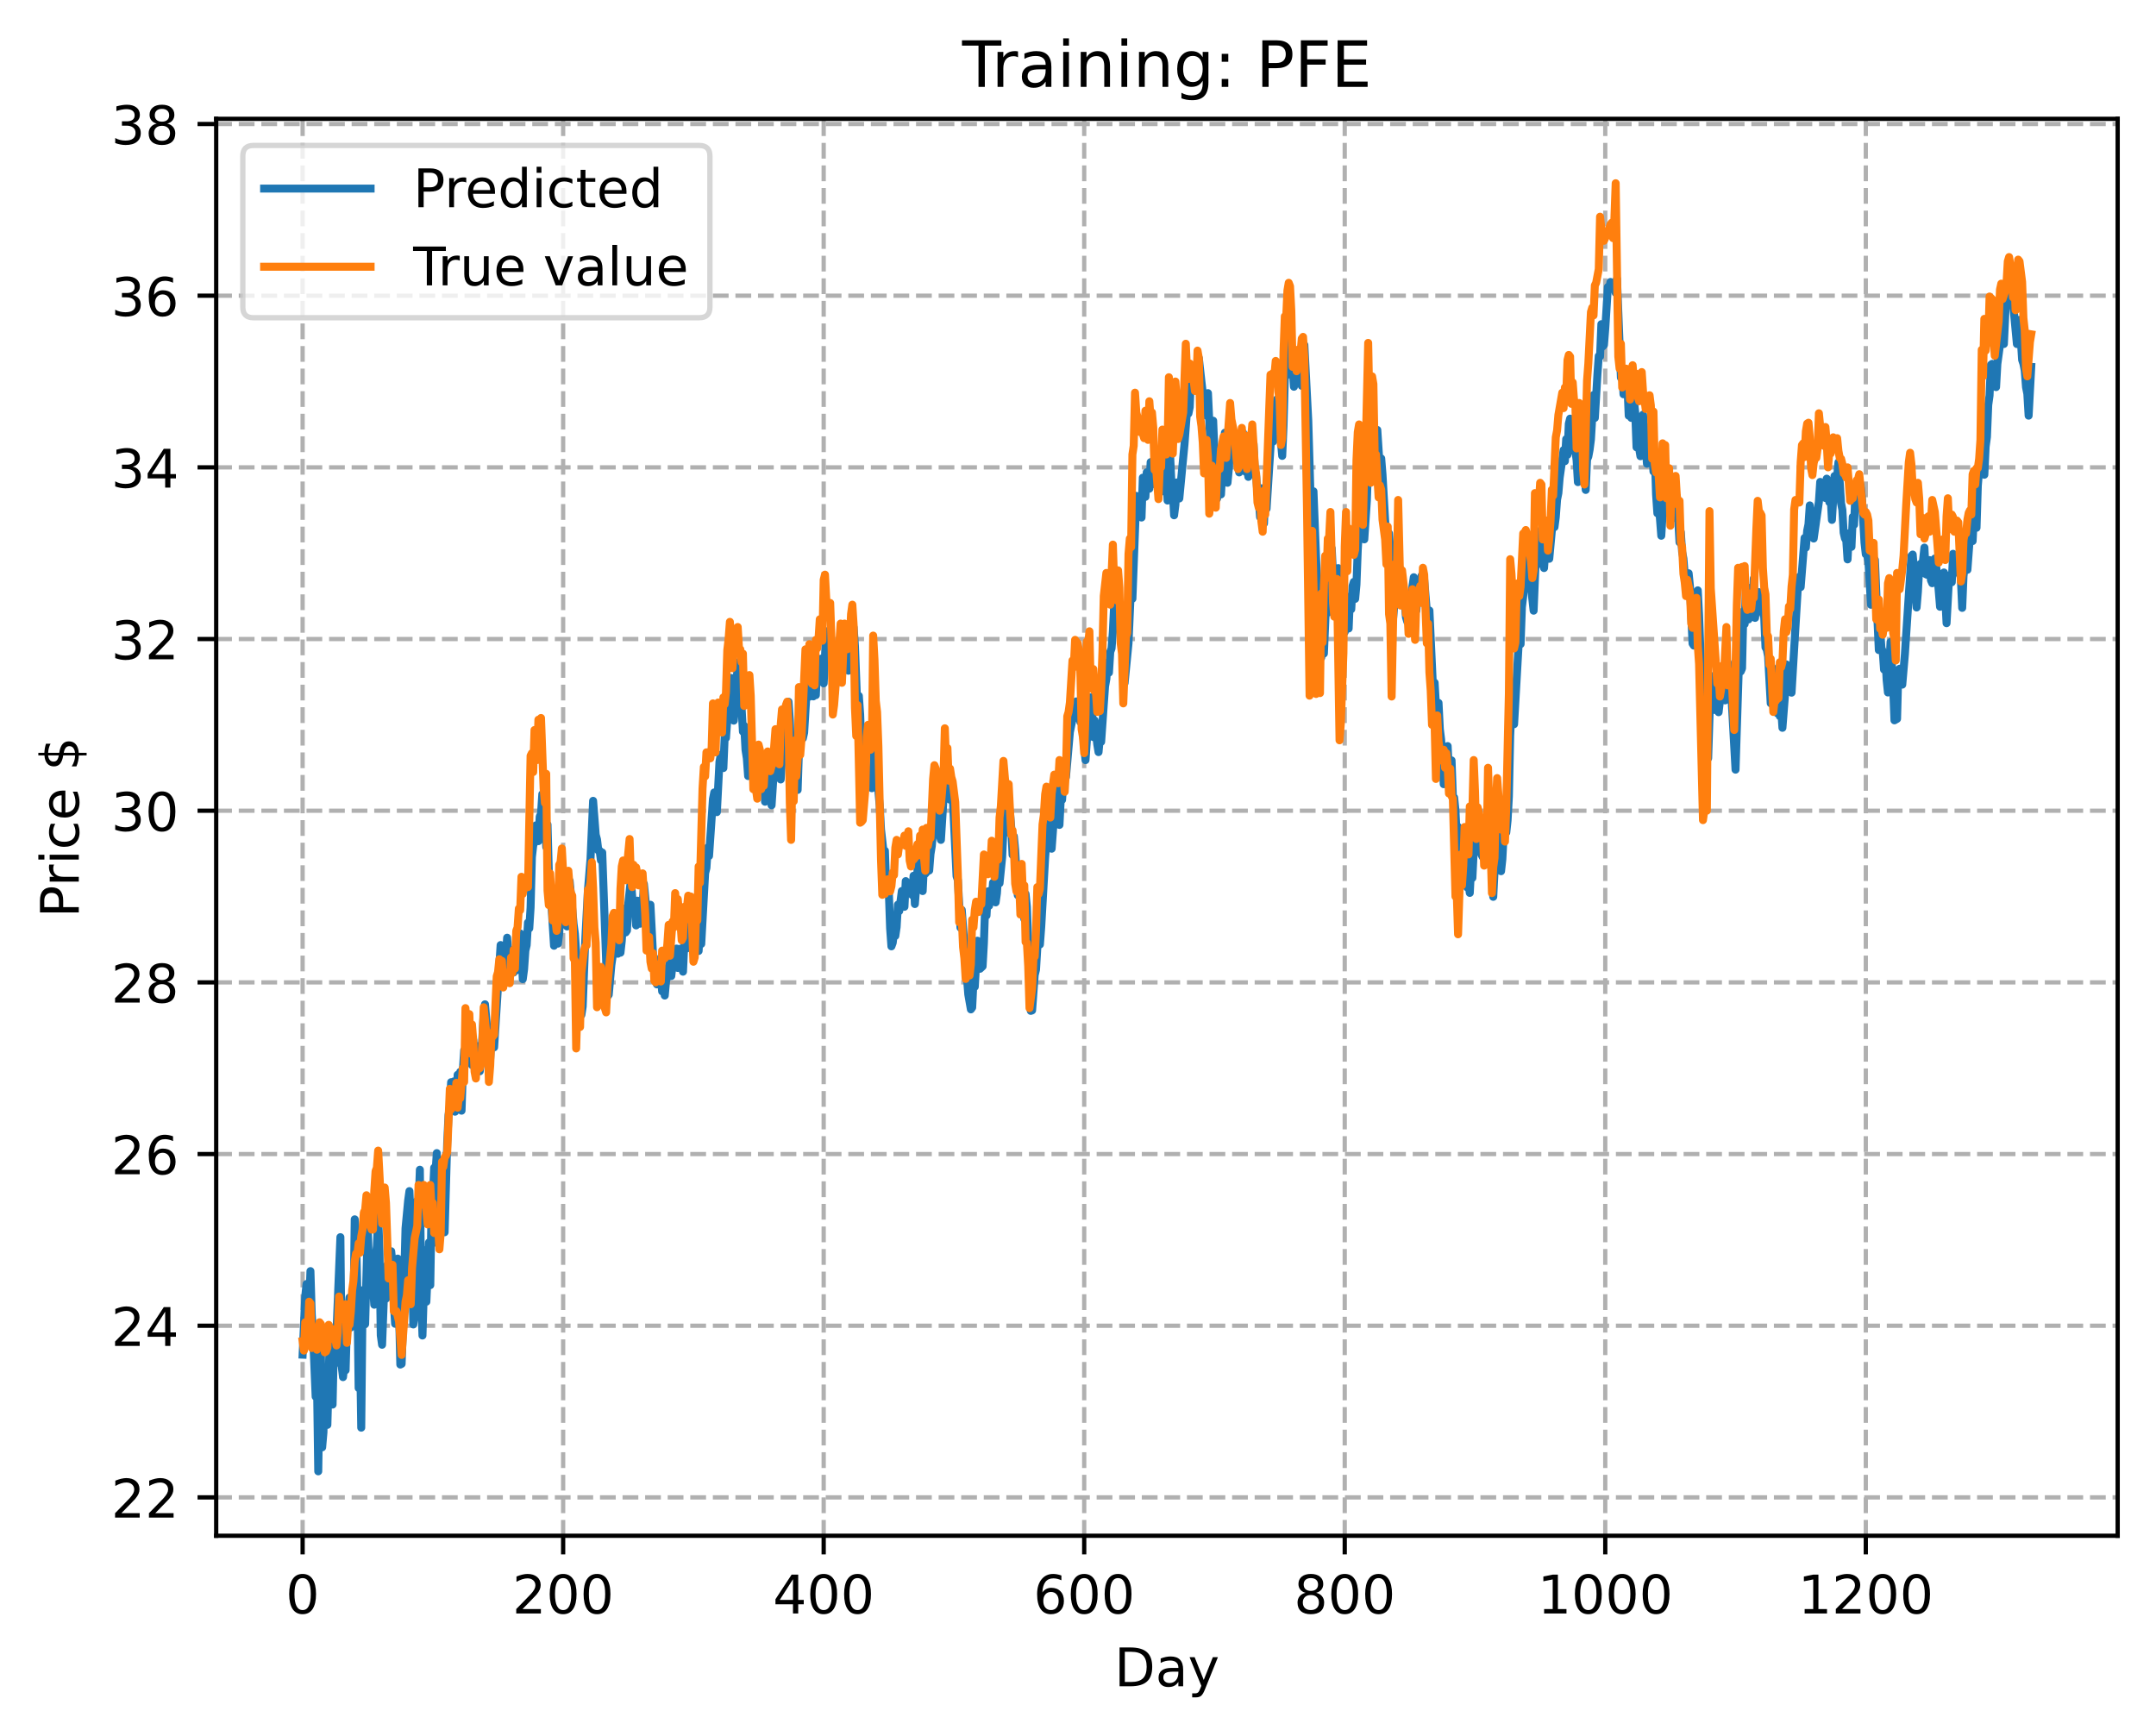 <?xml version="1.0" encoding="utf-8" standalone="no"?>
<!DOCTYPE svg PUBLIC "-//W3C//DTD SVG 1.1//EN"
  "http://www.w3.org/Graphics/SVG/1.1/DTD/svg11.dtd">
<!-- Created with matplotlib (https://matplotlib.org/) -->
<svg height="325.986pt" version="1.1" viewBox="0 0 404.923 325.986" width="404.923pt" xmlns="http://www.w3.org/2000/svg" xmlns:xlink="http://www.w3.org/1999/xlink">
 <defs>
  <style type="text/css">
*{stroke-linecap:butt;stroke-linejoin:round;}
  </style>
 </defs>
 <g id="figure_1">
  <g id="patch_1">
   <path d="M 0 325.986 
L 404.923 325.986 
L 404.923 0 
L 0 0 
z
" style="fill:#ffffff;"/>
  </g>
  <g id="axes_1">
   <g id="patch_2">
    <path d="M 40.603 288.43 
L 397.723 288.43 
L 397.723 22.318 
L 40.603 22.318 
z
" style="fill:#ffffff;"/>
   </g>
   <g id="matplotlib.axis_1">
    <g id="xtick_1">
     <g id="line2d_1">
      <path clip-path="url(#pa26f5e4c65)" d="M 56.836 288.43 
L 56.836 22.318 
" style="fill:none;stroke:#b0b0b0;stroke-dasharray:2.96,1.28;stroke-dashoffset:0;stroke-width:0.8;"/>
     </g>
     <g id="line2d_2">
      <defs>
       <path d="M 0 0 
L 0 3.5 
" id="m2666258faa" style="stroke:#000000;stroke-width:0.8;"/>
      </defs>
      <g>
       <use style="stroke:#000000;stroke-width:0.8;" x="56.836" xlink:href="#m2666258faa" y="288.43"/>
      </g>
     </g>
     <g id="text_1">
      <!-- 0 -->
      <defs>
       <path d="M 31.781 66.406 
Q 24.172 66.406 20.328 58.906 
Q 16.5 51.422 16.5 36.375 
Q 16.5 21.391 20.328 13.891 
Q 24.172 6.391 31.781 6.391 
Q 39.453 6.391 43.281 13.891 
Q 47.125 21.391 47.125 36.375 
Q 47.125 51.422 43.281 58.906 
Q 39.453 66.406 31.781 66.406 
z
M 31.781 74.219 
Q 44.047 74.219 50.516 64.516 
Q 56.984 54.828 56.984 36.375 
Q 56.984 17.969 50.516 8.266 
Q 44.047 -1.422 31.781 -1.422 
Q 19.531 -1.422 13.062 8.266 
Q 6.594 17.969 6.594 36.375 
Q 6.594 54.828 13.062 64.516 
Q 19.531 74.219 31.781 74.219 
z
" id="DejaVuSans-48"/>
      </defs>
      <g transform="translate(53.655 303.029)scale(0.1 -0.1)">
       <use xlink:href="#DejaVuSans-48"/>
      </g>
     </g>
    </g>
    <g id="xtick_2">
     <g id="line2d_3">
      <path clip-path="url(#pa26f5e4c65)" d="M 105.766 288.43 
L 105.766 22.318 
" style="fill:none;stroke:#b0b0b0;stroke-dasharray:2.96,1.28;stroke-dashoffset:0;stroke-width:0.8;"/>
     </g>
     <g id="line2d_4">
      <g>
       <use style="stroke:#000000;stroke-width:0.8;" x="105.766" xlink:href="#m2666258faa" y="288.43"/>
      </g>
     </g>
     <g id="text_2">
      <!-- 200 -->
      <defs>
       <path d="M 19.188 8.297 
L 53.609 8.297 
L 53.609 0 
L 7.328 0 
L 7.328 8.297 
Q 12.938 14.109 22.625 23.891 
Q 32.328 33.688 34.812 36.531 
Q 39.547 41.844 41.422 45.531 
Q 43.312 49.219 43.312 52.781 
Q 43.312 58.594 39.234 62.25 
Q 35.156 65.922 28.609 65.922 
Q 23.969 65.922 18.812 64.312 
Q 13.672 62.703 7.812 59.422 
L 7.812 69.391 
Q 13.766 71.781 18.938 73 
Q 24.125 74.219 28.422 74.219 
Q 39.75 74.219 46.484 68.547 
Q 53.219 62.891 53.219 53.422 
Q 53.219 48.922 51.531 44.891 
Q 49.859 40.875 45.406 35.406 
Q 44.188 33.984 37.641 27.219 
Q 31.109 20.453 19.188 8.297 
z
" id="DejaVuSans-50"/>
      </defs>
      <g transform="translate(96.223 303.029)scale(0.1 -0.1)">
       <use xlink:href="#DejaVuSans-50"/>
       <use x="63.623" xlink:href="#DejaVuSans-48"/>
       <use x="127.246" xlink:href="#DejaVuSans-48"/>
      </g>
     </g>
    </g>
    <g id="xtick_3">
     <g id="line2d_5">
      <path clip-path="url(#pa26f5e4c65)" d="M 154.697 288.43 
L 154.697 22.318 
" style="fill:none;stroke:#b0b0b0;stroke-dasharray:2.96,1.28;stroke-dashoffset:0;stroke-width:0.8;"/>
     </g>
     <g id="line2d_6">
      <g>
       <use style="stroke:#000000;stroke-width:0.8;" x="154.697" xlink:href="#m2666258faa" y="288.43"/>
      </g>
     </g>
     <g id="text_3">
      <!-- 400 -->
      <defs>
       <path d="M 37.797 64.312 
L 12.891 25.391 
L 37.797 25.391 
z
M 35.203 72.906 
L 47.609 72.906 
L 47.609 25.391 
L 58.016 25.391 
L 58.016 17.188 
L 47.609 17.188 
L 47.609 0 
L 37.797 0 
L 37.797 17.188 
L 4.891 17.188 
L 4.891 26.703 
z
" id="DejaVuSans-52"/>
      </defs>
      <g transform="translate(145.153 303.029)scale(0.1 -0.1)">
       <use xlink:href="#DejaVuSans-52"/>
       <use x="63.623" xlink:href="#DejaVuSans-48"/>
       <use x="127.246" xlink:href="#DejaVuSans-48"/>
      </g>
     </g>
    </g>
    <g id="xtick_4">
     <g id="line2d_7">
      <path clip-path="url(#pa26f5e4c65)" d="M 203.628 288.43 
L 203.628 22.318 
" style="fill:none;stroke:#b0b0b0;stroke-dasharray:2.96,1.28;stroke-dashoffset:0;stroke-width:0.8;"/>
     </g>
     <g id="line2d_8">
      <g>
       <use style="stroke:#000000;stroke-width:0.8;" x="203.628" xlink:href="#m2666258faa" y="288.43"/>
      </g>
     </g>
     <g id="text_4">
      <!-- 600 -->
      <defs>
       <path d="M 33.016 40.375 
Q 26.375 40.375 22.484 35.828 
Q 18.609 31.297 18.609 23.391 
Q 18.609 15.531 22.484 10.953 
Q 26.375 6.391 33.016 6.391 
Q 39.656 6.391 43.531 10.953 
Q 47.406 15.531 47.406 23.391 
Q 47.406 31.297 43.531 35.828 
Q 39.656 40.375 33.016 40.375 
z
M 52.594 71.297 
L 52.594 62.312 
Q 48.875 64.062 45.094 64.984 
Q 41.312 65.922 37.594 65.922 
Q 27.828 65.922 22.672 59.328 
Q 17.531 52.734 16.797 39.406 
Q 19.672 43.656 24.016 45.922 
Q 28.375 48.188 33.594 48.188 
Q 44.578 48.188 50.953 41.516 
Q 57.328 34.859 57.328 23.391 
Q 57.328 12.156 50.688 5.359 
Q 44.047 -1.422 33.016 -1.422 
Q 20.359 -1.422 13.672 8.266 
Q 6.984 17.969 6.984 36.375 
Q 6.984 53.656 15.188 63.938 
Q 23.391 74.219 37.203 74.219 
Q 40.922 74.219 44.703 73.484 
Q 48.484 72.75 52.594 71.297 
z
" id="DejaVuSans-54"/>
      </defs>
      <g transform="translate(194.084 303.029)scale(0.1 -0.1)">
       <use xlink:href="#DejaVuSans-54"/>
       <use x="63.623" xlink:href="#DejaVuSans-48"/>
       <use x="127.246" xlink:href="#DejaVuSans-48"/>
      </g>
     </g>
    </g>
    <g id="xtick_5">
     <g id="line2d_9">
      <path clip-path="url(#pa26f5e4c65)" d="M 252.558 288.43 
L 252.558 22.318 
" style="fill:none;stroke:#b0b0b0;stroke-dasharray:2.96,1.28;stroke-dashoffset:0;stroke-width:0.8;"/>
     </g>
     <g id="line2d_10">
      <g>
       <use style="stroke:#000000;stroke-width:0.8;" x="252.558" xlink:href="#m2666258faa" y="288.43"/>
      </g>
     </g>
     <g id="text_5">
      <!-- 800 -->
      <defs>
       <path d="M 31.781 34.625 
Q 24.75 34.625 20.719 30.859 
Q 16.703 27.094 16.703 20.516 
Q 16.703 13.922 20.719 10.156 
Q 24.75 6.391 31.781 6.391 
Q 38.812 6.391 42.859 10.172 
Q 46.922 13.969 46.922 20.516 
Q 46.922 27.094 42.891 30.859 
Q 38.875 34.625 31.781 34.625 
z
M 21.922 38.812 
Q 15.578 40.375 12.031 44.719 
Q 8.5 49.078 8.5 55.328 
Q 8.5 64.062 14.719 69.141 
Q 20.953 74.219 31.781 74.219 
Q 42.672 74.219 48.875 69.141 
Q 55.078 64.062 55.078 55.328 
Q 55.078 49.078 51.531 44.719 
Q 48 40.375 41.703 38.812 
Q 48.828 37.156 52.797 32.312 
Q 56.781 27.484 56.781 20.516 
Q 56.781 9.906 50.312 4.234 
Q 43.844 -1.422 31.781 -1.422 
Q 19.734 -1.422 13.25 4.234 
Q 6.781 9.906 6.781 20.516 
Q 6.781 27.484 10.781 32.312 
Q 14.797 37.156 21.922 38.812 
z
M 18.312 54.391 
Q 18.312 48.734 21.844 45.562 
Q 25.391 42.391 31.781 42.391 
Q 38.141 42.391 41.719 45.562 
Q 45.312 48.734 45.312 54.391 
Q 45.312 60.062 41.719 63.234 
Q 38.141 66.406 31.781 66.406 
Q 25.391 66.406 21.844 63.234 
Q 18.312 60.062 18.312 54.391 
z
" id="DejaVuSans-56"/>
      </defs>
      <g transform="translate(243.015 303.029)scale(0.1 -0.1)">
       <use xlink:href="#DejaVuSans-56"/>
       <use x="63.623" xlink:href="#DejaVuSans-48"/>
       <use x="127.246" xlink:href="#DejaVuSans-48"/>
      </g>
     </g>
    </g>
    <g id="xtick_6">
     <g id="line2d_11">
      <path clip-path="url(#pa26f5e4c65)" d="M 301.489 288.43 
L 301.489 22.318 
" style="fill:none;stroke:#b0b0b0;stroke-dasharray:2.96,1.28;stroke-dashoffset:0;stroke-width:0.8;"/>
     </g>
     <g id="line2d_12">
      <g>
       <use style="stroke:#000000;stroke-width:0.8;" x="301.489" xlink:href="#m2666258faa" y="288.43"/>
      </g>
     </g>
     <g id="text_6">
      <!-- 1000 -->
      <defs>
       <path d="M 12.406 8.297 
L 28.516 8.297 
L 28.516 63.922 
L 10.984 60.406 
L 10.984 69.391 
L 28.422 72.906 
L 38.281 72.906 
L 38.281 8.297 
L 54.391 8.297 
L 54.391 0 
L 12.406 0 
z
" id="DejaVuSans-49"/>
      </defs>
      <g transform="translate(288.764 303.029)scale(0.1 -0.1)">
       <use xlink:href="#DejaVuSans-49"/>
       <use x="63.623" xlink:href="#DejaVuSans-48"/>
       <use x="127.246" xlink:href="#DejaVuSans-48"/>
       <use x="190.869" xlink:href="#DejaVuSans-48"/>
      </g>
     </g>
    </g>
    <g id="xtick_7">
     <g id="line2d_13">
      <path clip-path="url(#pa26f5e4c65)" d="M 350.419 288.43 
L 350.419 22.318 
" style="fill:none;stroke:#b0b0b0;stroke-dasharray:2.96,1.28;stroke-dashoffset:0;stroke-width:0.8;"/>
     </g>
     <g id="line2d_14">
      <g>
       <use style="stroke:#000000;stroke-width:0.8;" x="350.419" xlink:href="#m2666258faa" y="288.43"/>
      </g>
     </g>
     <g id="text_7">
      <!-- 1200 -->
      <g transform="translate(337.694 303.029)scale(0.1 -0.1)">
       <use xlink:href="#DejaVuSans-49"/>
       <use x="63.623" xlink:href="#DejaVuSans-50"/>
       <use x="127.246" xlink:href="#DejaVuSans-48"/>
       <use x="190.869" xlink:href="#DejaVuSans-48"/>
      </g>
     </g>
    </g>
    <g id="text_8">
     <!-- Day -->
     <defs>
      <path d="M 19.672 64.797 
L 19.672 8.109 
L 31.594 8.109 
Q 46.688 8.109 53.688 14.938 
Q 60.688 21.781 60.688 36.531 
Q 60.688 51.172 53.688 57.984 
Q 46.688 64.797 31.594 64.797 
z
M 9.812 72.906 
L 30.078 72.906 
Q 51.266 72.906 61.172 64.094 
Q 71.094 55.281 71.094 36.531 
Q 71.094 17.672 61.125 8.828 
Q 51.172 0 30.078 0 
L 9.812 0 
z
" id="DejaVuSans-68"/>
      <path d="M 34.281 27.484 
Q 23.391 27.484 19.188 25 
Q 14.984 22.516 14.984 16.5 
Q 14.984 11.719 18.141 8.906 
Q 21.297 6.109 26.703 6.109 
Q 34.188 6.109 38.703 11.406 
Q 43.219 16.703 43.219 25.484 
L 43.219 27.484 
z
M 52.203 31.203 
L 52.203 0 
L 43.219 0 
L 43.219 8.297 
Q 40.141 3.328 35.547 0.953 
Q 30.953 -1.422 24.312 -1.422 
Q 15.922 -1.422 10.953 3.297 
Q 6 8.016 6 15.922 
Q 6 25.141 12.172 29.828 
Q 18.359 34.516 30.609 34.516 
L 43.219 34.516 
L 43.219 35.406 
Q 43.219 41.609 39.141 45 
Q 35.062 48.391 27.688 48.391 
Q 23 48.391 18.547 47.266 
Q 14.109 46.141 10.016 43.891 
L 10.016 52.203 
Q 14.938 54.109 19.578 55.047 
Q 24.219 56 28.609 56 
Q 40.484 56 46.344 49.844 
Q 52.203 43.703 52.203 31.203 
z
" id="DejaVuSans-97"/>
      <path d="M 32.172 -5.078 
Q 28.375 -14.844 24.75 -17.812 
Q 21.141 -20.797 15.094 -20.797 
L 7.906 -20.797 
L 7.906 -13.281 
L 13.188 -13.281 
Q 16.891 -13.281 18.938 -11.516 
Q 21 -9.766 23.484 -3.219 
L 25.094 0.875 
L 2.984 54.688 
L 12.5 54.688 
L 29.594 11.922 
L 46.688 54.688 
L 56.203 54.688 
z
" id="DejaVuSans-121"/>
     </defs>
     <g transform="translate(209.29 316.707)scale(0.1 -0.1)">
      <use xlink:href="#DejaVuSans-68"/>
      <use x="77.002" xlink:href="#DejaVuSans-97"/>
      <use x="138.281" xlink:href="#DejaVuSans-121"/>
     </g>
    </g>
   </g>
   <g id="matplotlib.axis_2">
    <g id="ytick_1">
     <g id="line2d_15">
      <path clip-path="url(#pa26f5e4c65)" d="M 40.603 281.227 
L 397.723 281.227 
" style="fill:none;stroke:#b0b0b0;stroke-dasharray:2.96,1.28;stroke-dashoffset:0;stroke-width:0.8;"/>
     </g>
     <g id="line2d_16">
      <defs>
       <path d="M 0 0 
L -3.5 0 
" id="m9aaa65358d" style="stroke:#000000;stroke-width:0.8;"/>
      </defs>
      <g>
       <use style="stroke:#000000;stroke-width:0.8;" x="40.603" xlink:href="#m9aaa65358d" y="281.227"/>
      </g>
     </g>
     <g id="text_9">
      <!-- 22 -->
      <g transform="translate(20.878 285.026)scale(0.1 -0.1)">
       <use xlink:href="#DejaVuSans-50"/>
       <use x="63.623" xlink:href="#DejaVuSans-50"/>
      </g>
     </g>
    </g>
    <g id="ytick_2">
     <g id="line2d_17">
      <path clip-path="url(#pa26f5e4c65)" d="M 40.603 248.985 
L 397.723 248.985 
" style="fill:none;stroke:#b0b0b0;stroke-dasharray:2.96,1.28;stroke-dashoffset:0;stroke-width:0.8;"/>
     </g>
     <g id="line2d_18">
      <g>
       <use style="stroke:#000000;stroke-width:0.8;" x="40.603" xlink:href="#m9aaa65358d" y="248.985"/>
      </g>
     </g>
     <g id="text_10">
      <!-- 24 -->
      <g transform="translate(20.878 252.784)scale(0.1 -0.1)">
       <use xlink:href="#DejaVuSans-50"/>
       <use x="63.623" xlink:href="#DejaVuSans-52"/>
      </g>
     </g>
    </g>
    <g id="ytick_3">
     <g id="line2d_19">
      <path clip-path="url(#pa26f5e4c65)" d="M 40.603 216.743 
L 397.723 216.743 
" style="fill:none;stroke:#b0b0b0;stroke-dasharray:2.96,1.28;stroke-dashoffset:0;stroke-width:0.8;"/>
     </g>
     <g id="line2d_20">
      <g>
       <use style="stroke:#000000;stroke-width:0.8;" x="40.603" xlink:href="#m9aaa65358d" y="216.743"/>
      </g>
     </g>
     <g id="text_11">
      <!-- 26 -->
      <g transform="translate(20.878 220.542)scale(0.1 -0.1)">
       <use xlink:href="#DejaVuSans-50"/>
       <use x="63.623" xlink:href="#DejaVuSans-54"/>
      </g>
     </g>
    </g>
    <g id="ytick_4">
     <g id="line2d_21">
      <path clip-path="url(#pa26f5e4c65)" d="M 40.603 184.501 
L 397.723 184.501 
" style="fill:none;stroke:#b0b0b0;stroke-dasharray:2.96,1.28;stroke-dashoffset:0;stroke-width:0.8;"/>
     </g>
     <g id="line2d_22">
      <g>
       <use style="stroke:#000000;stroke-width:0.8;" x="40.603" xlink:href="#m9aaa65358d" y="184.501"/>
      </g>
     </g>
     <g id="text_12">
      <!-- 28 -->
      <g transform="translate(20.878 188.3)scale(0.1 -0.1)">
       <use xlink:href="#DejaVuSans-50"/>
       <use x="63.623" xlink:href="#DejaVuSans-56"/>
      </g>
     </g>
    </g>
    <g id="ytick_5">
     <g id="line2d_23">
      <path clip-path="url(#pa26f5e4c65)" d="M 40.603 152.259 
L 397.723 152.259 
" style="fill:none;stroke:#b0b0b0;stroke-dasharray:2.96,1.28;stroke-dashoffset:0;stroke-width:0.8;"/>
     </g>
     <g id="line2d_24">
      <g>
       <use style="stroke:#000000;stroke-width:0.8;" x="40.603" xlink:href="#m9aaa65358d" y="152.259"/>
      </g>
     </g>
     <g id="text_13">
      <!-- 30 -->
      <defs>
       <path d="M 40.578 39.312 
Q 47.656 37.797 51.625 33 
Q 55.609 28.219 55.609 21.188 
Q 55.609 10.406 48.188 4.484 
Q 40.766 -1.422 27.094 -1.422 
Q 22.516 -1.422 17.656 -0.516 
Q 12.797 0.391 7.625 2.203 
L 7.625 11.719 
Q 11.719 9.328 16.594 8.109 
Q 21.484 6.891 26.812 6.891 
Q 36.078 6.891 40.938 10.547 
Q 45.797 14.203 45.797 21.188 
Q 45.797 27.641 41.281 31.266 
Q 36.766 34.906 28.719 34.906 
L 20.219 34.906 
L 20.219 43.016 
L 29.109 43.016 
Q 36.375 43.016 40.234 45.922 
Q 44.094 48.828 44.094 54.297 
Q 44.094 59.906 40.109 62.906 
Q 36.141 65.922 28.719 65.922 
Q 24.656 65.922 20.016 65.031 
Q 15.375 64.156 9.812 62.312 
L 9.812 71.094 
Q 15.438 72.656 20.344 73.438 
Q 25.25 74.219 29.594 74.219 
Q 40.828 74.219 47.359 69.109 
Q 53.906 64.016 53.906 55.328 
Q 53.906 49.266 50.438 45.094 
Q 46.969 40.922 40.578 39.312 
z
" id="DejaVuSans-51"/>
      </defs>
      <g transform="translate(20.878 156.058)scale(0.1 -0.1)">
       <use xlink:href="#DejaVuSans-51"/>
       <use x="63.623" xlink:href="#DejaVuSans-48"/>
      </g>
     </g>
    </g>
    <g id="ytick_6">
     <g id="line2d_25">
      <path clip-path="url(#pa26f5e4c65)" d="M 40.603 120.017 
L 397.723 120.017 
" style="fill:none;stroke:#b0b0b0;stroke-dasharray:2.96,1.28;stroke-dashoffset:0;stroke-width:0.8;"/>
     </g>
     <g id="line2d_26">
      <g>
       <use style="stroke:#000000;stroke-width:0.8;" x="40.603" xlink:href="#m9aaa65358d" y="120.017"/>
      </g>
     </g>
     <g id="text_14">
      <!-- 32 -->
      <g transform="translate(20.878 123.816)scale(0.1 -0.1)">
       <use xlink:href="#DejaVuSans-51"/>
       <use x="63.623" xlink:href="#DejaVuSans-50"/>
      </g>
     </g>
    </g>
    <g id="ytick_7">
     <g id="line2d_27">
      <path clip-path="url(#pa26f5e4c65)" d="M 40.603 87.775 
L 397.723 87.775 
" style="fill:none;stroke:#b0b0b0;stroke-dasharray:2.96,1.28;stroke-dashoffset:0;stroke-width:0.8;"/>
     </g>
     <g id="line2d_28">
      <g>
       <use style="stroke:#000000;stroke-width:0.8;" x="40.603" xlink:href="#m9aaa65358d" y="87.775"/>
      </g>
     </g>
     <g id="text_15">
      <!-- 34 -->
      <g transform="translate(20.878 91.574)scale(0.1 -0.1)">
       <use xlink:href="#DejaVuSans-51"/>
       <use x="63.623" xlink:href="#DejaVuSans-52"/>
      </g>
     </g>
    </g>
    <g id="ytick_8">
     <g id="line2d_29">
      <path clip-path="url(#pa26f5e4c65)" d="M 40.603 55.533 
L 397.723 55.533 
" style="fill:none;stroke:#b0b0b0;stroke-dasharray:2.96,1.28;stroke-dashoffset:0;stroke-width:0.8;"/>
     </g>
     <g id="line2d_30">
      <g>
       <use style="stroke:#000000;stroke-width:0.8;" x="40.603" xlink:href="#m9aaa65358d" y="55.533"/>
      </g>
     </g>
     <g id="text_16">
      <!-- 36 -->
      <g transform="translate(20.878 59.332)scale(0.1 -0.1)">
       <use xlink:href="#DejaVuSans-51"/>
       <use x="63.623" xlink:href="#DejaVuSans-54"/>
      </g>
     </g>
    </g>
    <g id="ytick_9">
     <g id="line2d_31">
      <path clip-path="url(#pa26f5e4c65)" d="M 40.603 23.291 
L 397.723 23.291 
" style="fill:none;stroke:#b0b0b0;stroke-dasharray:2.96,1.28;stroke-dashoffset:0;stroke-width:0.8;"/>
     </g>
     <g id="line2d_32">
      <g>
       <use style="stroke:#000000;stroke-width:0.8;" x="40.603" xlink:href="#m9aaa65358d" y="23.291"/>
      </g>
     </g>
     <g id="text_17">
      <!-- 38 -->
      <g transform="translate(20.878 27.09)scale(0.1 -0.1)">
       <use xlink:href="#DejaVuSans-51"/>
       <use x="63.623" xlink:href="#DejaVuSans-56"/>
      </g>
     </g>
    </g>
    <g id="text_18">
     <!-- Price $ -->
     <defs>
      <path d="M 19.672 64.797 
L 19.672 37.406 
L 32.078 37.406 
Q 38.969 37.406 42.719 40.969 
Q 46.484 44.531 46.484 51.125 
Q 46.484 57.672 42.719 61.234 
Q 38.969 64.797 32.078 64.797 
z
M 9.812 72.906 
L 32.078 72.906 
Q 44.344 72.906 50.609 67.359 
Q 56.891 61.812 56.891 51.125 
Q 56.891 40.328 50.609 34.812 
Q 44.344 29.297 32.078 29.297 
L 19.672 29.297 
L 19.672 0 
L 9.812 0 
z
" id="DejaVuSans-80"/>
      <path d="M 41.109 46.297 
Q 39.594 47.172 37.812 47.578 
Q 36.031 48 33.891 48 
Q 26.266 48 22.188 43.047 
Q 18.109 38.094 18.109 28.812 
L 18.109 0 
L 9.078 0 
L 9.078 54.688 
L 18.109 54.688 
L 18.109 46.188 
Q 20.953 51.172 25.484 53.578 
Q 30.031 56 36.531 56 
Q 37.453 56 38.578 55.875 
Q 39.703 55.766 41.062 55.516 
z
" id="DejaVuSans-114"/>
      <path d="M 9.422 54.688 
L 18.406 54.688 
L 18.406 0 
L 9.422 0 
z
M 9.422 75.984 
L 18.406 75.984 
L 18.406 64.594 
L 9.422 64.594 
z
" id="DejaVuSans-105"/>
      <path d="M 48.781 52.594 
L 48.781 44.188 
Q 44.969 46.297 41.141 47.344 
Q 37.312 48.391 33.406 48.391 
Q 24.656 48.391 19.812 42.844 
Q 14.984 37.312 14.984 27.297 
Q 14.984 17.281 19.812 11.734 
Q 24.656 6.203 33.406 6.203 
Q 37.312 6.203 41.141 7.25 
Q 44.969 8.297 48.781 10.406 
L 48.781 2.094 
Q 45.016 0.344 40.984 -0.531 
Q 36.969 -1.422 32.422 -1.422 
Q 20.062 -1.422 12.781 6.344 
Q 5.516 14.109 5.516 27.297 
Q 5.516 40.672 12.859 48.328 
Q 20.219 56 33.016 56 
Q 37.156 56 41.109 55.141 
Q 45.062 54.297 48.781 52.594 
z
" id="DejaVuSans-99"/>
      <path d="M 56.203 29.594 
L 56.203 25.203 
L 14.891 25.203 
Q 15.484 15.922 20.484 11.062 
Q 25.484 6.203 34.422 6.203 
Q 39.594 6.203 44.453 7.469 
Q 49.312 8.734 54.109 11.281 
L 54.109 2.781 
Q 49.266 0.734 44.188 -0.344 
Q 39.109 -1.422 33.891 -1.422 
Q 20.797 -1.422 13.156 6.188 
Q 5.516 13.812 5.516 26.812 
Q 5.516 40.234 12.766 48.109 
Q 20.016 56 32.328 56 
Q 43.359 56 49.781 48.891 
Q 56.203 41.797 56.203 29.594 
z
M 47.219 32.234 
Q 47.125 39.594 43.094 43.984 
Q 39.062 48.391 32.422 48.391 
Q 24.906 48.391 20.391 44.141 
Q 15.875 39.891 15.188 32.172 
z
" id="DejaVuSans-101"/>
      <path id="DejaVuSans-32"/>
      <path d="M 33.797 -14.703 
L 28.906 -14.703 
L 28.859 0 
Q 23.734 0.094 18.609 1.188 
Q 13.484 2.297 8.297 4.5 
L 8.297 13.281 
Q 13.281 10.156 18.375 8.562 
Q 23.484 6.984 28.906 6.938 
L 28.906 29.203 
Q 18.109 30.953 13.203 35.156 
Q 8.297 39.359 8.297 46.688 
Q 8.297 54.641 13.625 59.219 
Q 18.953 63.812 28.906 64.5 
L 28.906 75.984 
L 33.797 75.984 
L 33.797 64.656 
Q 38.328 64.453 42.578 63.688 
Q 46.828 62.938 50.875 61.625 
L 50.875 53.078 
Q 46.828 55.125 42.547 56.25 
Q 38.281 57.375 33.797 57.562 
L 33.797 36.719 
Q 44.875 35.016 50.094 30.609 
Q 55.328 26.219 55.328 18.609 
Q 55.328 10.359 49.781 5.594 
Q 44.234 0.828 33.797 0.094 
z
M 28.906 37.594 
L 28.906 57.625 
Q 23.25 56.984 20.266 54.391 
Q 17.281 51.812 17.281 47.516 
Q 17.281 43.312 20.031 40.969 
Q 22.797 38.625 28.906 37.594 
z
M 33.797 28.219 
L 33.797 7.078 
Q 39.984 7.906 43.141 10.594 
Q 46.297 13.281 46.297 17.672 
Q 46.297 21.969 43.281 24.5 
Q 40.281 27.047 33.797 28.219 
z
" id="DejaVuSans-36"/>
     </defs>
     <g transform="translate(14.798 172.342)rotate(-90)scale(0.1 -0.1)">
      <use xlink:href="#DejaVuSans-80"/>
      <use x="58.553" xlink:href="#DejaVuSans-114"/>
      <use x="99.666" xlink:href="#DejaVuSans-105"/>
      <use x="127.449" xlink:href="#DejaVuSans-99"/>
      <use x="182.43" xlink:href="#DejaVuSans-101"/>
      <use x="243.953" xlink:href="#DejaVuSans-32"/>
      <use x="275.74" xlink:href="#DejaVuSans-36"/>
     </g>
    </g>
   </g>
   <g id="line2d_33">
    <path clip-path="url(#pa26f5e4c65)" d="M 56.836 254.422 
L 57.325 243.548 
L 57.57 241.152 
L 57.814 247.632 
L 58.059 245.569 
L 58.304 238.733 
L 58.548 246.8 
L 58.793 250.544 
L 59.282 262.31 
L 59.527 258.726 
L 59.772 276.334 
L 60.016 260.634 
L 60.261 253.274 
L 60.506 271.832 
L 60.75 268.992 
L 60.995 257.449 
L 61.24 265.942 
L 61.484 267.608 
L 61.974 249.804 
L 62.218 262.927 
L 62.463 263.799 
L 62.708 252.47 
L 62.952 256.063 
L 63.931 232.356 
L 64.175 256.585 
L 64.42 258.643 
L 64.665 256.378 
L 64.909 257.346 
L 65.154 248.868 
L 65.643 243.68 
L 65.888 249.309 
L 66.133 245.18 
L 66.377 247.471 
L 66.622 229.005 
L 66.867 231.917 
L 67.111 242.466 
L 67.356 260.684 
L 67.601 252.173 
L 67.845 268.137 
L 68.09 244.412 
L 68.335 242.23 
L 68.579 248.686 
L 69.069 230.41 
L 69.313 238.34 
L 69.558 239.026 
L 69.802 239.155 
L 70.047 241.505 
L 70.292 245.044 
L 70.536 236.277 
L 70.781 234.067 
L 71.026 228.513 
L 71.27 234.986 
L 71.515 250.806 
L 71.76 252.564 
L 72.249 239.747 
L 72.494 243.908 
L 72.738 237.58 
L 73.228 241.777 
L 73.472 235.003 
L 73.717 237.212 
L 73.962 244.695 
L 74.206 248.626 
L 74.696 236.382 
L 75.185 256.28 
L 75.429 256.153 
L 75.674 249.467 
L 76.163 230.692 
L 76.653 225.488 
L 76.897 223.708 
L 77.387 234.903 
L 77.631 248.75 
L 77.876 247.019 
L 78.365 225.526 
L 78.61 226.537 
L 78.855 219.69 
L 79.099 243.627 
L 79.344 250.827 
L 79.833 234.799 
L 80.078 244.481 
L 80.567 233.347 
L 80.812 241.367 
L 81.056 226.427 
L 81.301 224.583 
L 81.546 219.309 
L 81.79 220.334 
L 82.035 216.567 
L 82.28 233.604 
L 82.769 229.967 
L 83.258 219.32 
L 83.503 231.437 
L 83.992 214.617 
L 84.237 209.45 
L 84.482 207.828 
L 84.726 203.246 
L 84.971 207.767 
L 85.216 203.106 
L 85.46 208.791 
L 85.705 208.311 
L 85.95 201.857 
L 86.194 203.318 
L 86.439 201.299 
L 86.684 208.599 
L 86.928 201.078 
L 87.173 197.261 
L 87.417 199.38 
L 87.662 193.408 
L 88.151 199.253 
L 88.396 197.976 
L 88.641 200.022 
L 88.885 195.338 
L 89.13 198.338 
L 89.375 199.158 
L 89.619 201.204 
L 89.864 196.484 
L 90.109 201.206 
L 90.353 198.954 
L 90.843 190.536 
L 91.087 188.619 
L 91.577 194.253 
L 92.066 198.913 
L 92.311 194.554 
L 92.555 194.179 
L 92.8 196.703 
L 94.023 177.493 
L 94.268 182.769 
L 94.512 177.78 
L 94.757 183.335 
L 95.246 176.116 
L 95.491 179.508 
L 95.736 178.382 
L 95.98 182.097 
L 96.225 180.298 
L 96.47 182.645 
L 96.714 178.966 
L 96.959 182.248 
L 97.448 176.49 
L 97.693 175.299 
L 97.938 178.505 
L 98.182 183.9 
L 98.427 182.054 
L 98.672 178.533 
L 98.916 177.515 
L 99.161 173.27 
L 99.405 174.363 
L 99.65 170.451 
L 99.895 160.98 
L 100.139 158.834 
L 100.384 158.053 
L 100.629 155.02 
L 100.873 156.084 
L 101.118 157.975 
L 101.363 153.362 
L 101.607 152.84 
L 101.852 149.143 
L 102.097 150.026 
L 102.341 152.837 
L 102.586 159.077 
L 102.831 154.871 
L 103.075 163.839 
L 103.32 168.455 
L 103.565 169.93 
L 104.054 177.623 
L 104.299 174.608 
L 104.788 177.225 
L 105.032 175.232 
L 105.277 169.848 
L 105.522 167.46 
L 105.766 163.862 
L 106.256 171.305 
L 106.5 173.997 
L 106.745 171.107 
L 106.99 165.447 
L 107.724 173.525 
L 107.968 175.372 
L 108.458 182.23 
L 108.702 180.911 
L 108.947 190.623 
L 109.192 190.605 
L 109.436 189.051 
L 109.926 176.424 
L 110.415 167.234 
L 110.904 161.321 
L 111.393 150.408 
L 111.883 156.773 
L 112.127 157.666 
L 112.372 159.728 
L 112.617 159.757 
L 112.861 161.578 
L 113.106 160.11 
L 114.085 187.14 
L 114.329 186.828 
L 114.819 181.263 
L 115.063 179.599 
L 115.553 173.052 
L 115.797 177.494 
L 116.042 179.122 
L 116.287 176.46 
L 116.531 178.928 
L 116.776 176.715 
L 117.02 172.661 
L 117.265 170.621 
L 117.51 175.122 
L 117.754 174.762 
L 117.999 169.741 
L 118.488 165.212 
L 118.978 171.483 
L 119.222 169.354 
L 119.467 173.808 
L 119.712 169.158 
L 120.201 173.488 
L 120.446 169.112 
L 120.69 170.372 
L 120.935 166.008 
L 121.669 173.394 
L 121.914 170.269 
L 122.158 169.924 
L 122.648 179.362 
L 122.892 179.909 
L 123.381 184.878 
L 123.626 181.388 
L 123.871 184.937 
L 124.115 183.704 
L 124.36 186.2 
L 124.605 183.656 
L 124.849 186.977 
L 125.094 184.27 
L 125.339 183.406 
L 125.583 181.57 
L 125.828 180.583 
L 126.073 183.314 
L 126.562 178.959 
L 126.807 181.702 
L 127.051 178.156 
L 127.296 181.796 
L 127.541 178.216 
L 127.785 178.735 
L 128.275 182.494 
L 128.519 177.164 
L 128.764 174.685 
L 129.008 178.126 
L 129.498 171.415 
L 129.742 173.897 
L 129.987 170.433 
L 130.476 179.043 
L 130.721 177.074 
L 130.966 173.616 
L 131.21 178.609 
L 131.455 174.03 
L 131.7 177.287 
L 132.434 163.985 
L 132.678 163.007 
L 132.923 159.169 
L 133.168 160.765 
L 133.902 150.061 
L 134.146 148.829 
L 134.391 152.039 
L 134.636 152.529 
L 135.125 143.075 
L 135.369 141.752 
L 135.614 142.163 
L 135.859 144.252 
L 136.103 138.374 
L 136.348 138.597 
L 136.837 131.747 
L 137.082 128.632 
L 137.327 127.324 
L 137.816 135.344 
L 138.55 124.922 
L 138.795 124.296 
L 139.529 137.409 
L 139.773 136.325 
L 140.018 140.843 
L 140.263 142.415 
L 140.507 145.751 
L 140.752 143.597 
L 140.996 138.706 
L 141.241 140.139 
L 141.73 146.663 
L 142.22 141.921 
L 142.464 146.21 
L 142.709 144.158 
L 143.198 147.836 
L 143.443 145.068 
L 143.688 150.574 
L 144.422 142.29 
L 144.911 151.241 
L 145.645 140.083 
L 145.89 137.86 
L 146.379 145.35 
L 146.624 146.395 
L 147.113 138.933 
L 147.357 137.815 
L 147.602 137.313 
L 148.091 131.8 
L 148.336 135.225 
L 148.825 148.649 
L 149.07 144.837 
L 149.315 148.346 
L 149.559 144.013 
L 149.804 148.362 
L 150.293 133.639 
L 150.538 138.811 
L 150.783 138.674 
L 151.027 137.61 
L 151.517 129.455 
L 151.761 130.909 
L 152.006 130.847 
L 152.251 127.596 
L 152.495 129.791 
L 152.74 130.791 
L 152.984 127.411 
L 153.229 130.557 
L 153.474 125.061 
L 153.718 127.413 
L 153.963 124.944 
L 154.208 123.708 
L 154.452 125.195 
L 154.697 128.341 
L 155.186 118.553 
L 155.431 119.441 
L 155.92 123.62 
L 156.165 120.881 
L 156.41 124.05 
L 156.654 130.805 
L 157.144 126.698 
L 157.388 124.763 
L 157.633 127.391 
L 158.122 119.886 
L 158.367 123.777 
L 158.856 117.774 
L 159.345 125.97 
L 159.59 123.444 
L 159.835 124.723 
L 160.324 117.826 
L 160.569 121.345 
L 161.058 134.031 
L 161.303 130.699 
L 161.547 134.152 
L 161.792 141.312 
L 162.281 143.551 
L 163.015 147.175 
L 163.26 146.245 
L 163.505 146.418 
L 163.749 148.034 
L 164.239 140.587 
L 165.217 151.252 
L 165.462 155.751 
L 165.951 160.096 
L 166.196 159.783 
L 166.44 166.777 
L 166.685 164.669 
L 166.93 167.391 
L 167.174 174.331 
L 167.419 177.734 
L 167.664 177.066 
L 167.908 174.96 
L 168.153 175.779 
L 168.398 174.103 
L 168.642 169.906 
L 168.887 171.112 
L 169.376 167.34 
L 169.621 168.3 
L 169.866 170.306 
L 170.11 165.481 
L 170.355 166.637 
L 170.6 166.796 
L 170.844 166.541 
L 171.089 167.601 
L 171.333 168.114 
L 171.578 164.477 
L 171.823 169.79 
L 172.557 160.35 
L 172.801 162.095 
L 173.046 162.307 
L 173.291 167.353 
L 173.535 162.224 
L 173.78 164.095 
L 174.025 163.807 
L 174.269 159.76 
L 174.514 163.495 
L 174.759 160.391 
L 175.003 158.887 
L 175.737 150.141 
L 176.471 156.756 
L 176.716 157.742 
L 177.205 149.942 
L 177.694 143.994 
L 177.939 148.954 
L 178.184 147.216 
L 178.428 150.191 
L 178.673 146.299 
L 178.918 149.218 
L 179.652 164.556 
L 179.896 165.268 
L 180.386 174.223 
L 180.63 170.888 
L 181.12 177.491 
L 181.854 186.771 
L 182.343 189.573 
L 182.588 189.223 
L 182.832 184.168 
L 183.077 185.332 
L 183.566 176.678 
L 183.811 178.599 
L 184.055 181.951 
L 184.545 181.491 
L 184.789 177.125 
L 185.034 169.828 
L 185.279 171.951 
L 185.523 167.419 
L 185.768 170.112 
L 186.013 167.256 
L 186.257 169.193 
L 186.502 165.777 
L 186.747 167.163 
L 186.991 169.476 
L 187.236 167.767 
L 187.481 163.965 
L 187.725 165.889 
L 188.215 161.009 
L 188.704 150.44 
L 189.438 156.358 
L 189.682 152.437 
L 189.927 155.482 
L 190.172 160.566 
L 190.416 157.065 
L 190.661 159.617 
L 191.15 168.13 
L 191.395 166.416 
L 191.884 171.297 
L 192.129 169.91 
L 192.374 172.59 
L 192.618 167.903 
L 192.863 170.331 
L 193.597 189.855 
L 193.842 189.764 
L 194.331 183.113 
L 194.575 182.122 
L 195.065 173.895 
L 195.309 177.387 
L 195.554 174.091 
L 196.288 161.106 
L 196.777 154.778 
L 197.022 158.448 
L 197.267 157.303 
L 197.511 159.399 
L 198.001 152.74 
L 198.245 149.385 
L 198.49 147.999 
L 198.735 148.744 
L 198.979 154.926 
L 199.224 149.967 
L 199.469 150.232 
L 199.958 143.176 
L 200.203 145.944 
L 200.936 137.491 
L 201.426 135.075 
L 201.67 131.874 
L 201.915 134.832 
L 202.16 131.734 
L 202.404 131.891 
L 202.649 133 
L 202.894 135.59 
L 203.138 133.921 
L 203.628 140.233 
L 203.872 142.759 
L 204.362 135.593 
L 204.606 135.78 
L 204.851 130.95 
L 205.096 133.571 
L 205.34 138.44 
L 205.585 135.298 
L 206.074 139.759 
L 206.319 141.254 
L 206.563 138.566 
L 206.808 139.327 
L 207.542 128.906 
L 207.787 127.515 
L 208.031 124.403 
L 208.276 126.327 
L 208.521 122.43 
L 208.765 121.782 
L 209.01 118.571 
L 209.255 113.6 
L 209.499 113.848 
L 209.744 111.522 
L 209.989 114.077 
L 210.233 113.131 
L 210.967 124.058 
L 211.212 128.279 
L 211.946 120.814 
L 212.435 109.533 
L 212.68 112.456 
L 213.414 93.131 
L 213.658 96.752 
L 213.903 96.065 
L 214.148 96.955 
L 214.392 97.198 
L 214.637 89.712 
L 215.126 93.316 
L 215.371 88.702 
L 215.616 90.82 
L 215.86 91.79 
L 216.105 86.8 
L 216.35 88.119 
L 216.594 86.48 
L 216.839 89.481 
L 217.084 91.041 
L 217.328 86.54 
L 217.573 90.454 
L 217.818 92.053 
L 218.062 86.402 
L 218.307 86.779 
L 218.551 86.48 
L 218.796 92.376 
L 219.041 89.089 
L 219.285 94.01 
L 219.53 91.638 
L 219.775 85.845 
L 220.019 90.967 
L 220.264 92.186 
L 220.509 96.779 
L 220.753 94.818 
L 220.998 90.614 
L 221.243 90.687 
L 221.487 93.624 
L 222.466 83.396 
L 222.955 76.848 
L 223.2 77.664 
L 223.445 76.476 
L 223.689 70.141 
L 223.934 71.556 
L 224.179 71.584 
L 224.423 71.332 
L 224.668 72.68 
L 225.157 67.263 
L 225.646 71.68 
L 226.38 78.016 
L 226.625 74.587 
L 226.87 73.838 
L 227.359 84.185 
L 227.604 82.112 
L 227.848 79.017 
L 228.338 91.152 
L 228.582 93.655 
L 228.827 90.528 
L 229.072 89.315 
L 229.316 92.858 
L 229.806 84.084 
L 230.05 81.265 
L 230.539 90.674 
L 230.784 88.092 
L 231.273 80.658 
L 231.518 83.633 
L 231.763 82.99 
L 232.741 88.726 
L 232.986 86.837 
L 233.231 82.341 
L 233.475 81.313 
L 233.965 88.62 
L 234.209 87.628 
L 234.454 89.562 
L 234.699 86.665 
L 234.943 88.334 
L 235.188 84.137 
L 235.433 83.344 
L 235.677 88.612 
L 235.922 89.437 
L 236.167 92.682 
L 236.411 93.765 
L 236.656 97.12 
L 236.9 91.703 
L 237.39 98.316 
L 237.634 92.792 
L 237.879 95.556 
L 238.613 83.962 
L 238.858 79.631 
L 239.102 82.941 
L 239.347 78.035 
L 239.592 79.802 
L 239.836 74.98 
L 240.815 85.623 
L 241.06 80.021 
L 241.304 71.108 
L 241.549 67.523 
L 241.794 70.407 
L 242.283 62.919 
L 242.527 64.873 
L 243.017 72.635 
L 243.261 68.415 
L 243.506 66.375 
L 243.751 69.52 
L 243.995 67.329 
L 244.24 71.306 
L 244.485 72.465 
L 244.974 64.784 
L 245.708 79.002 
L 246.197 95.54 
L 246.687 92.27 
L 247.421 111.022 
L 247.665 109.736 
L 248.155 123.483 
L 248.399 118.858 
L 248.644 122.746 
L 249.133 111.276 
L 249.378 115.079 
L 250.112 102.988 
L 250.356 107.983 
L 250.601 109.418 
L 250.846 113.469 
L 251.335 106.702 
L 251.824 118.331 
L 252.069 117.874 
L 252.314 118.602 
L 252.558 118.704 
L 253.048 114.86 
L 253.292 118.042 
L 253.537 112.023 
L 253.782 114.428 
L 254.026 110.063 
L 254.271 109.281 
L 254.515 112.475 
L 254.76 109.777 
L 255.005 103.232 
L 255.494 95.043 
L 255.983 97.939 
L 256.228 101.299 
L 256.717 93.954 
L 257.207 79.239 
L 257.696 88.986 
L 257.941 80.824 
L 258.185 81.957 
L 258.675 80.749 
L 259.164 88.289 
L 259.409 86.099 
L 259.653 89.154 
L 260.143 97.666 
L 260.632 104.294 
L 260.876 100.177 
L 261.366 106.852 
L 261.61 116.555 
L 261.855 113.755 
L 262.1 108.177 
L 262.344 112.747 
L 262.589 113.358 
L 262.834 106.558 
L 263.323 113.144 
L 263.568 109.916 
L 264.057 115.939 
L 264.302 116.753 
L 264.546 112.706 
L 264.791 117.377 
L 265.28 110.097 
L 265.525 108.413 
L 265.77 113.703 
L 266.014 114.666 
L 266.259 111.305 
L 266.503 110.249 
L 266.748 110.836 
L 266.993 108.102 
L 267.237 112.149 
L 267.482 108.872 
L 268.216 117.64 
L 268.461 114.661 
L 269.195 130.514 
L 269.439 128.215 
L 269.929 136.608 
L 270.173 132.01 
L 270.418 136.925 
L 270.663 138.906 
L 271.152 147.281 
L 271.397 142.837 
L 271.641 145.424 
L 271.886 140.127 
L 272.131 145.228 
L 272.375 147.529 
L 272.62 142.809 
L 272.864 149.557 
L 273.109 149.792 
L 273.354 152.237 
L 273.598 157.318 
L 273.843 155.29 
L 274.088 163.633 
L 274.332 160.317 
L 274.577 159.092 
L 274.822 166.207 
L 275.311 160.155 
L 275.556 166.663 
L 275.8 166.007 
L 276.045 167.701 
L 276.29 162.802 
L 276.534 164.893 
L 277.024 154.8 
L 277.268 155.763 
L 277.513 158.893 
L 277.758 156.598 
L 278.002 159.334 
L 278.247 160.532 
L 278.491 160.979 
L 278.736 158.213 
L 278.981 162.172 
L 279.225 156.574 
L 279.47 159.891 
L 279.715 154.613 
L 279.959 160.532 
L 280.204 163.684 
L 280.449 168.436 
L 280.938 158.658 
L 281.183 153.872 
L 281.427 152.556 
L 281.917 163.621 
L 282.161 161.358 
L 282.406 156.65 
L 282.651 154.416 
L 282.895 156.372 
L 283.14 154.108 
L 283.385 149.601 
L 283.629 138.163 
L 283.874 132.878 
L 284.118 135.803 
L 284.363 136.021 
L 285.342 118.766 
L 285.586 120.975 
L 285.831 114.032 
L 286.076 111.998 
L 286.565 105.85 
L 286.81 104.493 
L 287.054 105.815 
L 288.033 114.694 
L 288.522 102.655 
L 288.767 106.012 
L 289.012 102.972 
L 289.256 101.698 
L 289.501 99.435 
L 289.99 106.687 
L 290.479 99.802 
L 290.724 99.377 
L 290.969 104.947 
L 291.458 99.629 
L 291.703 96.977 
L 291.947 99.003 
L 292.192 97.148 
L 292.437 93.828 
L 292.681 92.611 
L 292.926 89.713 
L 293.66 84.533 
L 293.905 86.619 
L 294.149 82.473 
L 294.394 85.414 
L 294.639 79.58 
L 294.883 78.626 
L 295.373 84.641 
L 295.617 79.538 
L 295.862 84.512 
L 296.106 86.458 
L 296.351 90.549 
L 296.596 84.492 
L 296.84 81.656 
L 297.085 84.64 
L 297.33 80.61 
L 297.574 88.217 
L 297.819 92.015 
L 298.064 86.313 
L 298.308 85.742 
L 298.553 84.435 
L 298.798 82.519 
L 299.287 74.193 
L 299.532 78.494 
L 300.021 70.252 
L 300.266 66.857 
L 300.51 66.964 
L 300.755 60.884 
L 301 65.063 
L 301.244 64.785 
L 301.489 61.697 
L 301.978 53.904 
L 302.223 54.151 
L 302.467 52.958 
L 302.712 53.373 
L 302.957 53.346 
L 303.201 53.879 
L 303.446 55.004 
L 303.691 52.396 
L 304.425 70.934 
L 304.669 69.285 
L 304.914 74.046 
L 305.159 71.625 
L 305.648 72.249 
L 305.893 78.071 
L 306.137 76.187 
L 306.382 78.487 
L 306.627 77.6 
L 306.871 75.212 
L 307.116 77.455 
L 307.361 84.008 
L 307.605 82.706 
L 308.094 85.683 
L 308.584 77.867 
L 309.318 87.09 
L 309.562 85.04 
L 310.052 79.985 
L 310.541 88.56 
L 310.786 85.041 
L 311.03 92.862 
L 311.275 96.408 
L 311.52 94.314 
L 312.009 100.621 
L 312.498 92.562 
L 312.743 96.301 
L 312.988 92.672 
L 313.232 95.354 
L 313.477 94.259 
L 313.722 91.217 
L 313.966 96.012 
L 314.211 93.569 
L 314.455 97.267 
L 314.7 94.577 
L 314.945 93.252 
L 315.434 101.856 
L 315.679 99.949 
L 315.923 103.641 
L 316.168 104.913 
L 316.413 107.888 
L 316.657 107.952 
L 316.902 110.105 
L 317.147 107.667 
L 317.391 110.131 
L 317.881 120.867 
L 318.125 121.245 
L 318.615 113.638 
L 318.859 110.875 
L 319.104 115.507 
L 319.593 128.629 
L 320.082 140.529 
L 320.327 134.37 
L 320.572 134.078 
L 320.816 142.405 
L 321.306 126.935 
L 321.55 128.589 
L 321.795 129.213 
L 322.04 133.337 
L 322.529 132.01 
L 322.774 133.761 
L 323.018 131.677 
L 323.263 131.336 
L 323.508 129.344 
L 323.752 126.332 
L 323.997 131.542 
L 324.486 124.418 
L 324.731 129.058 
L 324.976 127.069 
L 325.954 144.551 
L 326.688 121.584 
L 326.933 126.11 
L 327.177 125.535 
L 327.422 114.813 
L 327.667 117.215 
L 327.911 110.326 
L 328.156 114.78 
L 328.401 116.334 
L 328.89 110.331 
L 329.135 113.748 
L 329.379 108.658 
L 329.624 116.047 
L 329.869 113.257 
L 330.113 111.87 
L 330.358 111.214 
L 330.603 113.802 
L 330.847 114.781 
L 331.092 115.162 
L 331.337 115.868 
L 331.581 121.579 
L 331.826 121.998 
L 332.07 123.285 
L 332.56 132.089 
L 332.804 125.314 
L 333.049 129.749 
L 333.294 131.434 
L 333.538 128.802 
L 333.783 133.955 
L 334.028 131.127 
L 334.272 134.509 
L 334.517 132.936 
L 334.762 136.693 
L 335.251 130.415 
L 335.496 124.785 
L 335.74 129.312 
L 335.985 125.27 
L 336.23 126.714 
L 336.474 130.093 
L 337.698 109.575 
L 337.942 108.322 
L 338.187 110.265 
L 338.921 101.029 
L 339.165 102.848 
L 339.41 99.671 
L 339.655 98.458 
L 339.899 94.921 
L 340.389 100.159 
L 340.633 101.141 
L 341.612 94.202 
L 341.857 90.508 
L 342.101 90.725 
L 342.346 92.819 
L 342.591 91.262 
L 342.835 93.529 
L 343.08 89.898 
L 343.569 94.309 
L 343.814 93.214 
L 344.058 97.645 
L 344.548 89.398 
L 344.792 92.167 
L 345.282 86.821 
L 345.771 94.491 
L 346.016 95.741 
L 346.26 100.045 
L 346.505 101.135 
L 346.75 101.479 
L 346.994 105.059 
L 347.239 100.16 
L 347.728 102.709 
L 347.973 97.081 
L 348.218 98.555 
L 348.462 92.848 
L 348.707 91.324 
L 348.952 91.869 
L 349.196 91.739 
L 349.441 91.179 
L 349.686 93.462 
L 350.175 101.925 
L 350.419 104.105 
L 350.664 104.167 
L 350.909 105.461 
L 351.398 113.585 
L 351.643 108.881 
L 351.887 109.829 
L 352.132 105.147 
L 352.621 116.666 
L 352.866 122.093 
L 353.111 118.23 
L 353.355 121.708 
L 353.6 122.351 
L 353.845 125.754 
L 354.089 122.895 
L 354.334 127.721 
L 354.579 130.058 
L 355.068 120.559 
L 355.557 129.142 
L 355.802 135.287 
L 356.291 135.009 
L 356.536 125.799 
L 356.78 125.592 
L 357.025 128.387 
L 357.27 128.584 
L 357.759 122.893 
L 358.982 104.409 
L 359.227 104.155 
L 359.716 109.875 
L 359.961 114.091 
L 360.206 111.139 
L 360.45 106.584 
L 360.695 105.899 
L 360.94 107.367 
L 361.429 102.847 
L 361.674 107.829 
L 361.918 107.944 
L 362.163 106.035 
L 362.407 105.195 
L 362.652 108.969 
L 362.897 109.532 
L 363.386 104.892 
L 363.875 108.074 
L 364.365 113.961 
L 364.609 112.177 
L 364.854 111.9 
L 365.099 107.519 
L 365.588 117.046 
L 366.077 108.093 
L 366.322 109.035 
L 366.567 109.355 
L 366.811 104.014 
L 367.301 107.543 
L 367.79 104.363 
L 368.279 108.771 
L 368.524 114.167 
L 368.768 108.244 
L 369.258 103.943 
L 369.502 107.017 
L 369.992 100.435 
L 370.236 99.502 
L 370.481 101.622 
L 370.726 96.764 
L 370.97 97.483 
L 371.215 99.124 
L 371.46 91.198 
L 371.704 88.292 
L 371.949 88.75 
L 372.194 88.815 
L 372.438 83.78 
L 372.683 89.162 
L 372.928 83.887 
L 373.172 82.061 
L 373.417 76.042 
L 373.662 74.286 
L 373.906 68.529 
L 374.151 68.338 
L 374.395 69.972 
L 374.64 72.412 
L 374.885 72.703 
L 375.129 68.358 
L 376.108 61.177 
L 376.353 64.608 
L 376.842 54.322 
L 377.331 49.018 
L 378.799 64.617 
L 379.044 60.912 
L 379.289 60.072 
L 379.778 67.588 
L 380.022 68.321 
L 380.267 69.56 
L 380.512 72.724 
L 380.756 73.952 
L 381.001 78.067 
L 381.49 68.916 
L 381.49 68.916 
" style="fill:none;stroke:#1f77b4;stroke-linecap:square;stroke-width:1.5;"/>
   </g>
   <g id="line2d_34">
    <path clip-path="url(#pa26f5e4c65)" d="M 56.836 251.886 
L 57.081 253.66 
L 57.325 248.34 
L 57.57 249.952 
L 57.814 250.274 
L 58.059 244.471 
L 58.304 244.793 
L 58.548 253.176 
L 58.793 251.725 
L 59.038 251.08 
L 59.282 249.952 
L 59.527 253.499 
L 59.772 249.307 
L 60.016 248.34 
L 60.261 248.662 
L 60.506 252.37 
L 60.75 250.436 
L 60.995 253.982 
L 61.24 253.821 
L 61.484 253.176 
L 61.729 248.823 
L 61.974 250.758 
L 62.218 251.403 
L 62.463 249.63 
L 62.708 251.564 
L 62.952 251.242 
L 63.197 252.693 
L 63.441 250.274 
L 63.686 243.504 
L 64.175 247.373 
L 64.42 246.244 
L 64.665 247.856 
L 64.909 244.954 
L 65.154 252.209 
L 65.399 248.662 
L 65.643 248.823 
L 65.888 246.405 
L 66.133 242.375 
L 66.377 240.602 
L 66.622 236.894 
L 66.867 235.443 
L 67.111 235.604 
L 67.356 233.509 
L 67.601 235.282 
L 67.845 232.219 
L 68.09 230.929 
L 68.335 227.705 
L 68.579 227.221 
L 68.824 224.481 
L 69.558 230.284 
L 69.802 230.929 
L 70.047 230.929 
L 70.292 223.675 
L 70.536 219.967 
L 70.781 219.322 
L 71.026 216.098 
L 71.76 229.801 
L 72.004 227.866 
L 72.249 223.03 
L 72.494 225.932 
L 72.983 240.118 
L 73.228 240.118 
L 73.472 239.635 
L 73.717 237.539 
L 73.962 246.244 
L 74.206 246.405 
L 74.451 246.244 
L 74.94 248.179 
L 75.429 254.466 
L 76.163 244.471 
L 76.408 243.342 
L 76.653 240.441 
L 76.897 241.247 
L 77.142 244.954 
L 77.387 238.184 
L 77.876 232.541 
L 78.365 230.284 
L 78.61 222.546 
L 78.855 223.03 
L 79.099 223.836 
L 79.344 226.254 
L 79.589 222.546 
L 80.078 227.544 
L 80.323 229.962 
L 80.567 227.06 
L 80.812 222.546 
L 81.056 227.221 
L 81.301 225.932 
L 81.546 231.574 
L 81.79 231.574 
L 82.035 228.995 
L 82.28 230.607 
L 82.524 234.637 
L 82.769 231.574 
L 83.014 218.194 
L 83.258 219.161 
L 83.503 217.388 
L 83.748 217.065 
L 83.992 216.42 
L 84.482 204.491 
L 84.726 208.36 
L 84.971 204.813 
L 85.216 206.748 
L 85.46 206.909 
L 85.705 203.362 
L 85.95 208.037 
L 86.194 205.78 
L 86.439 206.264 
L 86.928 200.622 
L 87.173 203.201 
L 87.417 189.337 
L 87.907 196.108 
L 88.151 190.465 
L 88.396 197.881 
L 88.641 192.4 
L 88.885 195.463 
L 89.13 201.267 
L 89.375 202.556 
L 89.619 198.365 
L 89.864 200.783 
L 90.109 200.622 
L 90.353 199.654 
L 90.598 195.947 
L 90.843 189.176 
L 91.332 194.012 
L 91.577 194.496 
L 91.821 203.201 
L 92.066 200.138 
L 92.311 194.012 
L 92.555 194.657 
L 92.8 194.334 
L 93.289 183.372 
L 93.534 182.566 
L 93.778 180.148 
L 94.023 181.438 
L 94.268 180.47 
L 94.512 185.468 
L 95.002 182.727 
L 95.246 184.178 
L 95.491 183.856 
L 95.736 184.662 
L 95.98 179.826 
L 96.225 182.727 
L 96.47 178.375 
L 96.714 181.921 
L 96.959 174.828 
L 97.204 174.183 
L 97.448 170.637 
L 97.693 170.959 
L 97.938 164.672 
L 98.182 167.896 
L 98.427 165.8 
L 98.672 166.768 
L 98.916 165.8 
L 99.161 166.606 
L 99.65 141.941 
L 99.895 141.458 
L 100.139 145.004 
L 100.384 137.105 
L 100.629 138.233 
L 100.873 142.747 
L 101.118 135.17 
L 101.363 137.266 
L 101.607 134.848 
L 102.097 148.067 
L 102.341 150.808 
L 102.586 145.327 
L 102.831 167.251 
L 103.075 169.992 
L 103.32 164.027 
L 103.809 172.894 
L 104.054 167.896 
L 104.299 172.732 
L 104.543 174.828 
L 104.788 172.894 
L 105.032 162.415 
L 105.277 161.931 
L 105.522 159.352 
L 106.256 173.216 
L 106.5 171.926 
L 106.745 163.543 
L 106.99 166.606 
L 107.234 167.735 
L 107.479 168.218 
L 107.724 179.987 
L 107.968 180.47 
L 108.213 196.914 
L 108.458 188.531 
L 108.702 189.982 
L 108.947 192.884 
L 109.192 182.727 
L 109.681 178.536 
L 109.926 177.73 
L 110.17 177.569 
L 110.415 167.09 
L 110.66 166.929 
L 110.904 165.8 
L 111.149 161.931 
L 111.393 166.768 
L 111.638 174.183 
L 111.883 177.085 
L 112.127 189.176 
L 112.372 184.662 
L 112.861 181.599 
L 113.595 189.337 
L 113.84 190.143 
L 114.085 184.984 
L 114.819 177.407 
L 115.063 172.088 
L 115.308 171.443 
L 115.553 171.765 
L 115.797 173.538 
L 116.042 173.538 
L 116.287 176.601 
L 116.531 166.929 
L 116.776 162.737 
L 117.02 161.609 
L 117.51 165.317 
L 118.244 157.579 
L 118.488 164.672 
L 118.733 166.606 
L 118.978 162.415 
L 119.222 165.317 
L 119.467 162.899 
L 119.712 164.188 
L 119.956 166.284 
L 120.201 164.994 
L 120.446 165.317 
L 120.69 164.027 
L 121.18 171.604 
L 121.424 178.536 
L 121.914 175.957 
L 122.158 180.632 
L 122.403 181.921 
L 122.648 179.02 
L 122.892 184.178 
L 123.137 184.501 
L 123.381 181.115 
L 123.626 182.889 
L 123.871 181.115 
L 124.115 184.339 
L 124.36 178.536 
L 124.605 180.148 
L 124.849 179.987 
L 125.094 179.664 
L 125.339 177.246 
L 125.583 173.7 
L 125.828 179.503 
L 126.317 173.055 
L 126.562 174.183 
L 126.807 167.735 
L 127.051 170.959 
L 127.296 168.863 
L 127.541 171.604 
L 127.785 173.055 
L 128.03 176.601 
L 128.275 176.118 
L 128.519 170.314 
L 128.764 172.732 
L 129.253 168.218 
L 129.498 172.088 
L 129.742 168.38 
L 130.232 180.632 
L 130.476 179.826 
L 130.721 172.088 
L 130.966 172.894 
L 131.21 162.737 
L 131.455 165.8 
L 131.944 148.067 
L 132.189 144.037 
L 132.434 145.81 
L 132.678 141.296 
L 132.923 142.586 
L 133.168 142.425 
L 133.412 142.425 
L 133.657 140.329 
L 133.902 132.107 
L 134.391 141.296 
L 134.636 133.397 
L 134.88 131.946 
L 135.125 132.269 
L 135.369 136.621 
L 135.614 137.589 
L 135.859 130.979 
L 136.103 132.269 
L 136.348 130.012 
L 136.593 122.112 
L 136.837 120.017 
L 137.082 116.792 
L 137.327 119.855 
L 137.571 125.498 
L 137.816 121.306 
L 138.061 120.5 
L 138.305 118.082 
L 138.55 117.76 
L 138.795 121.79 
L 139.039 121.951 
L 139.284 124.369 
L 139.529 122.757 
L 139.773 132.591 
L 140.018 131.785 
L 140.263 132.107 
L 140.507 127.432 
L 140.752 126.787 
L 140.996 130.657 
L 141.486 148.228 
L 141.975 148.228 
L 142.22 150.002 
L 142.464 139.845 
L 142.709 140.813 
L 142.954 148.228 
L 143.198 146.616 
L 143.443 147.584 
L 143.688 143.392 
L 144.177 141.135 
L 144.422 142.102 
L 144.666 144.843 
L 144.911 143.876 
L 145.156 143.392 
L 145.645 136.944 
L 145.89 137.266 
L 146.379 143.553 
L 146.624 136.138 
L 146.868 133.236 
L 147.113 133.397 
L 147.357 134.687 
L 147.602 132.43 
L 147.847 131.785 
L 148.091 135.976 
L 148.336 150.808 
L 148.581 157.74 
L 148.825 145.488 
L 149.07 150.485 
L 149.315 139.039 
L 149.559 145.81 
L 149.804 142.586 
L 150.049 129.044 
L 150.293 141.78 
L 150.538 138.717 
L 151.272 121.951 
L 151.517 126.304 
L 151.761 124.853 
L 152.006 120.984 
L 152.251 121.951 
L 152.495 128.4 
L 152.74 127.271 
L 152.984 128.722 
L 153.229 120.178 
L 153.474 121.79 
L 153.718 120.178 
L 153.963 116.309 
L 154.452 120.339 
L 154.697 108.893 
L 154.942 107.926 
L 155.186 112.601 
L 155.676 113.729 
L 155.92 113.246 
L 156.165 120.339 
L 156.41 134.203 
L 156.654 132.43 
L 156.899 129.367 
L 157.144 121.145 
L 157.388 124.692 
L 157.878 117.115 
L 158.122 128.238 
L 158.612 117.115 
L 158.856 118.405 
L 159.101 121.951 
L 159.345 118.082 
L 159.59 120.823 
L 159.835 115.342 
L 160.079 113.568 
L 160.324 117.437 
L 160.569 132.913 
L 160.813 138.233 
L 161.058 132.43 
L 161.547 154.516 
L 161.792 154.354 
L 162.037 154.032 
L 162.526 148.228 
L 162.771 138.395 
L 163.015 136.138 
L 163.26 137.427 
L 163.505 140.813 
L 163.749 140.168 
L 163.994 119.372 
L 164.239 123.886 
L 164.483 131.624 
L 164.728 133.72 
L 164.972 140.168 
L 165.462 161.448 
L 165.706 168.057 
L 165.951 165.639 
L 166.196 167.896 
L 166.685 165.155 
L 166.93 166.768 
L 167.174 167.412 
L 167.419 166.445 
L 167.664 163.866 
L 167.908 164.349 
L 168.153 159.191 
L 168.398 157.74 
L 168.642 160.48 
L 168.887 158.546 
L 169.132 158.546 
L 169.376 158.707 
L 169.621 158.223 
L 169.866 156.934 
L 170.11 158.868 
L 170.355 158.062 
L 170.6 156.128 
L 170.844 161.609 
L 171.089 162.737 
L 171.333 160.319 
L 171.578 161.448 
L 171.823 161.125 
L 172.312 158.546 
L 172.557 160.642 
L 172.801 156.934 
L 173.046 158.868 
L 173.291 155.805 
L 173.535 161.125 
L 173.78 163.543 
L 174.025 155.483 
L 174.269 158.868 
L 174.514 157.579 
L 174.759 157.417 
L 175.248 146.294 
L 175.493 143.715 
L 175.737 144.359 
L 175.982 149.841 
L 176.227 151.453 
L 176.471 152.259 
L 176.716 151.13 
L 177.205 145.649 
L 177.45 136.783 
L 177.694 143.392 
L 177.939 140.49 
L 178.184 146.616 
L 178.428 144.359 
L 178.673 145.971 
L 178.918 146.778 
L 179.407 150.647 
L 179.896 164.188 
L 180.141 173.216 
L 180.386 170.637 
L 180.63 172.41 
L 180.875 177.891 
L 181.12 179.987 
L 181.364 183.856 
L 181.609 179.02 
L 181.854 180.47 
L 182.098 183.211 
L 182.343 181.115 
L 182.588 172.732 
L 182.832 174.183 
L 183.077 170.959 
L 183.321 169.347 
L 183.811 171.281 
L 184.055 169.669 
L 184.3 169.831 
L 184.789 160.48 
L 185.034 162.254 
L 185.279 162.092 
L 185.523 164.188 
L 185.768 161.931 
L 186.013 162.415 
L 186.257 157.901 
L 186.747 164.672 
L 187.236 158.223 
L 187.481 161.448 
L 187.725 153.548 
L 187.97 151.453 
L 188.459 142.908 
L 189.193 151.453 
L 189.438 147.261 
L 189.927 156.773 
L 190.172 155.967 
L 190.416 159.191 
L 190.661 165.962 
L 190.906 167.412 
L 191.15 164.833 
L 191.395 165.639 
L 191.64 171.765 
L 191.884 162.254 
L 192.129 168.541 
L 192.374 166.284 
L 192.618 176.924 
L 192.863 177.085 
L 193.108 181.438 
L 193.352 189.337 
L 193.842 185.629 
L 194.086 179.987 
L 194.331 179.664 
L 194.575 174.828 
L 194.82 166.606 
L 195.065 167.896 
L 195.309 166.929 
L 195.799 154.838 
L 196.043 153.065 
L 196.288 149.196 
L 196.533 147.745 
L 196.777 151.614 
L 197.022 151.614 
L 197.267 153.548 
L 197.511 149.034 
L 198.001 145.488 
L 198.245 145.488 
L 198.49 146.778 
L 198.735 147.1 
L 198.979 142.747 
L 199.224 145.165 
L 199.469 145.165 
L 199.713 145.004 
L 199.958 148.712 
L 200.203 144.682 
L 200.447 134.526 
L 200.692 133.72 
L 200.936 131.946 
L 201.426 124.047 
L 201.67 125.337 
L 201.915 120.178 
L 202.404 120.823 
L 202.649 122.274 
L 202.894 125.659 
L 203.138 136.944 
L 203.383 138.395 
L 203.628 141.458 
L 203.872 134.203 
L 204.117 120.5 
L 204.362 120.984 
L 204.606 118.566 
L 204.851 128.883 
L 205.096 129.367 
L 205.34 125.659 
L 205.585 129.85 
L 205.83 130.012 
L 206.074 133.72 
L 206.319 130.818 
L 206.563 133.558 
L 206.808 129.367 
L 207.053 122.435 
L 207.297 111.956 
L 207.787 107.603 
L 208.031 112.923 
L 208.276 112.279 
L 208.521 113.568 
L 209.01 102.284 
L 209.255 109.699 
L 209.499 106.959 
L 209.744 112.762 
L 209.989 107.12 
L 210.233 110.344 
L 210.478 120.823 
L 210.723 122.757 
L 210.967 132.107 
L 211.457 119.694 
L 211.701 118.888 
L 211.946 104.057 
L 212.191 101.155 
L 212.435 102.767 
L 212.68 85.357 
L 212.924 83.744 
L 213.169 73.749 
L 213.414 77.457 
L 213.658 78.424 
L 214.148 81.165 
L 214.392 78.747 
L 214.637 81.487 
L 214.882 82.294 
L 215.126 77.135 
L 215.371 78.263 
L 215.616 82.616 
L 215.86 75.361 
L 216.105 78.747 
L 216.35 77.457 
L 216.594 80.198 
L 216.839 88.258 
L 217.084 87.291 
L 217.573 93.739 
L 217.818 87.775 
L 218.062 87.775 
L 218.307 80.681 
L 218.551 85.034 
L 218.796 81.649 
L 219.041 85.357 
L 219.285 83.744 
L 219.53 70.848 
L 219.775 79.392 
L 220.264 85.195 
L 220.753 71.654 
L 220.998 75.039 
L 221.243 82.455 
L 221.487 81.649 
L 222.221 77.457 
L 222.711 64.56 
L 222.955 70.203 
L 223.2 71.17 
L 223.445 68.268 
L 223.689 68.591 
L 223.934 71.009 
L 224.179 71.492 
L 224.423 73.427 
L 224.668 72.782 
L 224.912 65.85 
L 225.157 67.301 
L 225.402 78.263 
L 225.646 80.037 
L 225.891 83.1 
L 226.136 88.903 
L 226.38 86.485 
L 226.625 82.616 
L 226.87 85.84 
L 227.114 96.48 
L 227.359 94.545 
L 227.604 87.452 
L 227.848 88.419 
L 228.338 95.352 
L 228.582 88.742 
L 228.827 87.936 
L 229.072 88.097 
L 229.316 84.389 
L 229.806 81.971 
L 230.05 83.261 
L 230.295 86.001 
L 231.029 75.684 
L 231.273 78.747 
L 231.763 81.165 
L 232.252 86.324 
L 232.497 88.097 
L 232.741 87.613 
L 232.986 82.777 
L 233.231 80.359 
L 233.72 87.13 
L 233.965 87.13 
L 234.209 88.097 
L 234.454 81.81 
L 234.699 84.873 
L 234.943 82.777 
L 235.188 79.714 
L 235.677 87.452 
L 235.922 89.064 
L 236.167 94.384 
L 236.411 95.352 
L 236.656 92.772 
L 236.9 97.931 
L 237.145 99.865 
L 237.39 92.127 
L 237.634 96.641 
L 238.613 70.364 
L 238.858 71.976 
L 239.102 70.042 
L 239.347 70.525 
L 239.592 67.785 
L 239.836 69.397 
L 240.081 73.588 
L 240.326 75.2 
L 240.57 83.583 
L 240.815 82.294 
L 241.06 66.011 
L 241.304 59.402 
L 241.549 59.885 
L 241.794 54.565 
L 242.038 53.114 
L 242.283 53.759 
L 242.527 58.434 
L 242.772 68.913 
L 243.017 68.591 
L 243.261 65.85 
L 243.506 69.719 
L 243.751 65.689 
L 243.995 65.85 
L 244.24 66.495 
L 244.485 63.593 
L 244.729 63.271 
L 244.974 67.301 
L 245.463 95.19 
L 245.953 130.657 
L 246.442 99.704 
L 247.176 130.334 
L 247.421 120.5 
L 247.665 121.79 
L 247.91 130.173 
L 248.155 111.473 
L 248.399 120.662 
L 248.644 110.022 
L 248.888 104.379 
L 249.133 108.571 
L 249.378 101.155 
L 249.622 100.994 
L 249.867 96.158 
L 250.356 113.246 
L 250.601 115.825 
L 250.846 110.022 
L 251.09 108.732 
L 251.58 139.039 
L 251.824 135.815 
L 252.314 122.596 
L 252.558 102.606 
L 252.803 96.158 
L 253.048 107.281 
L 253.292 99.221 
L 253.537 102.445 
L 253.782 100.027 
L 254.026 100.349 
L 254.271 104.218 
L 254.515 103.251 
L 254.76 86.485 
L 255.005 81.165 
L 255.249 79.714 
L 255.739 96.48 
L 255.983 98.576 
L 256.228 86.969 
L 256.473 85.195 
L 256.962 64.399 
L 257.451 90.676 
L 257.696 70.686 
L 257.941 72.137 
L 258.185 85.518 
L 258.43 85.357 
L 258.919 93.417 
L 259.164 91.16 
L 259.409 91.966 
L 259.653 97.608 
L 260.143 101.316 
L 260.387 105.991 
L 260.632 98.898 
L 260.876 115.342 
L 261.121 117.115 
L 261.366 130.818 
L 261.855 105.991 
L 262.1 107.281 
L 262.344 107.603 
L 262.589 93.901 
L 263.078 113.729 
L 263.323 107.12 
L 263.812 111.473 
L 264.057 115.342 
L 264.302 114.213 
L 264.546 119.049 
L 265.036 115.825 
L 265.28 110.666 
L 265.77 120.178 
L 266.014 112.601 
L 266.748 110.022 
L 266.993 113.246 
L 267.237 106.636 
L 267.482 107.926 
L 267.971 120.823 
L 268.216 117.115 
L 268.461 126.304 
L 268.705 129.689 
L 268.95 136.138 
L 269.195 135.009 
L 269.439 136.138 
L 269.684 146.294 
L 269.929 134.364 
L 270.173 139.201 
L 270.418 141.135 
L 270.663 141.619 
L 270.907 142.908 
L 271.152 140.813 
L 271.397 144.198 
L 271.641 141.458 
L 271.886 143.876 
L 272.131 149.034 
L 272.375 144.359 
L 272.62 149.518 
L 272.864 150.002 
L 273.354 168.38 
L 273.598 167.896 
L 273.843 175.473 
L 274.332 160.48 
L 274.577 166.284 
L 274.822 162.576 
L 275.066 155.322 
L 275.311 158.223 
L 275.8 160.48 
L 276.045 151.453 
L 276.29 152.904 
L 276.534 151.936 
L 276.779 142.747 
L 277.024 148.551 
L 277.268 157.579 
L 277.513 151.614 
L 277.758 152.581 
L 278.002 154.032 
L 278.247 156.934 
L 278.491 155.644 
L 278.736 162.576 
L 278.981 156.45 
L 279.225 158.868 
L 279.47 144.198 
L 279.959 159.674 
L 280.204 167.735 
L 280.449 162.899 
L 280.693 161.125 
L 280.938 151.13 
L 281.183 146.133 
L 281.917 155.805 
L 282.161 151.453 
L 282.406 151.13 
L 282.651 158.062 
L 282.895 151.614 
L 283.385 130.334 
L 283.629 105.024 
L 283.874 107.765 
L 284.118 111.956 
L 284.363 121.79 
L 284.608 120.662 
L 284.852 111.311 
L 285.097 109.538 
L 285.342 111.956 
L 285.586 110.183 
L 286.076 100.188 
L 286.32 100.027 
L 286.565 99.543 
L 286.81 100.51 
L 287.054 103.09 
L 287.299 103.896 
L 287.544 105.347 
L 287.788 108.571 
L 288.033 107.12 
L 288.278 92.611 
L 288.522 97.447 
L 288.767 94.707 
L 289.012 94.545 
L 289.256 90.676 
L 289.501 90.999 
L 289.746 101.316 
L 289.99 100.833 
L 290.235 100.833 
L 290.479 97.77 
L 290.724 103.412 
L 290.969 101.155 
L 291.213 97.77 
L 291.458 91.966 
L 291.703 93.095 
L 292.192 82.132 
L 292.437 80.843 
L 292.681 77.941 
L 293.415 73.749 
L 293.66 76.651 
L 293.905 72.782 
L 294.149 74.233 
L 294.394 67.623 
L 294.639 66.656 
L 294.883 66.979 
L 295.128 75.845 
L 295.373 71.815 
L 295.617 75.039 
L 295.862 75.684 
L 296.106 84.228 
L 296.596 75.684 
L 296.84 80.198 
L 297.085 78.263 
L 297.33 88.258 
L 297.574 90.999 
L 298.064 71.492 
L 298.308 68.268 
L 298.798 58.596 
L 299.042 57.79 
L 299.287 59.24 
L 299.532 53.598 
L 299.776 53.114 
L 300.266 50.535 
L 300.51 40.701 
L 301 45.215 
L 301.244 45.215 
L 301.734 44.087 
L 302.223 42.958 
L 302.467 42.152 
L 302.712 41.83 
L 302.957 44.732 
L 303.201 41.185 
L 303.446 34.414 
L 303.935 66.979 
L 304.18 69.235 
L 304.425 64.56 
L 304.669 72.782 
L 304.914 70.364 
L 305.159 69.558 
L 305.403 69.235 
L 305.648 71.976 
L 305.893 69.88 
L 306.137 75.039 
L 306.382 69.397 
L 306.627 68.591 
L 307.116 74.233 
L 307.361 70.203 
L 307.605 74.555 
L 307.85 75.361 
L 308.094 74.555 
L 308.339 69.88 
L 308.584 73.588 
L 308.828 74.878 
L 309.073 76.812 
L 309.318 75.361 
L 309.562 75.361 
L 309.807 74.233 
L 310.052 76.168 
L 310.296 86.163 
L 310.541 77.296 
L 310.786 87.13 
L 311.03 88.742 
L 311.275 85.518 
L 311.764 93.417 
L 312.009 90.838 
L 312.254 83.261 
L 312.498 85.357 
L 312.743 83.583 
L 312.988 93.578 
L 313.477 87.936 
L 313.722 98.737 
L 313.966 89.87 
L 314.211 92.933 
L 314.455 92.289 
L 314.7 89.387 
L 314.945 93.417 
L 315.189 94.868 
L 315.434 94.062 
L 315.679 101.8 
L 315.923 102.767 
L 316.168 107.765 
L 316.413 109.377 
L 316.657 111.956 
L 316.902 108.893 
L 317.391 111.311 
L 317.636 117.115 
L 317.881 117.921 
L 318.37 113.568 
L 318.615 112.279 
L 318.859 121.145 
L 319.104 124.692 
L 319.838 154.032 
L 320.082 152.259 
L 320.327 146.133 
L 320.572 152.259 
L 321.061 95.996 
L 321.306 110.505 
L 322.529 128.4 
L 322.774 126.949 
L 323.018 130.818 
L 323.263 129.367 
L 323.508 125.014 
L 323.752 127.432 
L 324.242 117.76 
L 324.486 128.722 
L 324.731 125.981 
L 325.22 127.11 
L 325.71 137.105 
L 326.199 113.568 
L 326.443 106.636 
L 326.688 106.797 
L 326.933 107.926 
L 327.177 106.475 
L 327.422 106.636 
L 327.667 106.314 
L 327.911 113.568 
L 328.156 114.536 
L 328.401 112.279 
L 328.645 111.473 
L 328.89 114.374 
L 329.135 112.117 
L 329.379 112.279 
L 329.869 99.221 
L 330.113 94.062 
L 330.358 96.158 
L 330.603 96.319 
L 330.847 96.802 
L 331.092 106.636 
L 331.337 110.344 
L 331.581 111.634 
L 331.826 119.049 
L 332.07 119.533 
L 332.315 124.853 
L 332.56 123.724 
L 333.049 133.72 
L 333.294 131.463 
L 333.538 131.624 
L 333.783 129.367 
L 334.028 131.14 
L 334.272 124.369 
L 334.517 125.337 
L 334.762 124.369 
L 335.006 118.566 
L 335.251 116.309 
L 335.496 118.727 
L 335.74 117.76 
L 335.985 113.891 
L 336.23 114.374 
L 336.474 110.183 
L 336.719 107.926 
L 336.964 95.674 
L 337.208 93.901 
L 337.698 93.901 
L 337.942 94.384 
L 338.187 86.807 
L 338.431 83.583 
L 338.676 83.261 
L 338.921 85.84 
L 339.165 81.004 
L 339.41 79.553 
L 339.655 79.392 
L 339.899 82.132 
L 340.144 87.936 
L 340.389 89.226 
L 340.633 86.969 
L 340.878 86.001 
L 341.123 86.001 
L 341.367 84.228 
L 341.612 77.618 
L 342.101 82.616 
L 342.346 81.649 
L 342.591 83.744 
L 342.835 80.198 
L 343.08 83.1 
L 343.325 87.775 
L 343.569 84.873 
L 343.814 85.195 
L 344.058 82.455 
L 344.303 82.132 
L 344.548 84.389 
L 344.792 83.906 
L 345.037 82.294 
L 345.282 84.712 
L 345.526 86.001 
L 345.771 86.163 
L 346.016 87.13 
L 346.26 88.903 
L 346.505 89.064 
L 346.75 89.709 
L 346.994 87.775 
L 347.484 94.062 
L 347.728 91.966 
L 347.973 93.578 
L 348.218 91.966 
L 348.462 91.644 
L 348.707 90.193 
L 348.952 90.032 
L 349.196 89.064 
L 349.93 96.319 
L 350.175 96.641 
L 350.419 96.158 
L 350.664 96.641 
L 350.909 97.77 
L 351.153 103.412 
L 351.398 103.251 
L 351.643 103.734 
L 351.887 101.961 
L 352.377 116.309 
L 352.621 116.47 
L 352.866 112.601 
L 353.111 118.082 
L 353.355 117.76 
L 353.6 119.211 
L 353.845 117.437 
L 354.334 117.921 
L 354.579 109.538 
L 354.823 108.571 
L 355.313 114.374 
L 355.557 118.888 
L 355.802 120.017 
L 356.046 124.047 
L 356.291 107.603 
L 356.536 108.732 
L 356.78 110.666 
L 357.27 106.959 
L 357.514 104.379 
L 358.004 94.868 
L 358.493 86.807 
L 358.738 85.034 
L 358.982 87.13 
L 359.227 91.482 
L 359.472 91.805 
L 359.716 93.739 
L 359.961 94.384 
L 360.206 90.676 
L 360.45 93.578 
L 360.695 100.349 
L 360.94 98.253 
L 361.184 97.286 
L 361.429 101.155 
L 361.918 99.382 
L 362.163 96.964 
L 362.407 99.865 
L 362.652 98.092 
L 362.897 93.901 
L 363.386 96.158 
L 363.875 102.284 
L 364.12 105.669 
L 364.609 101.478 
L 364.854 101.316 
L 365.099 102.606 
L 365.343 105.185 
L 365.588 96.964 
L 365.833 93.578 
L 366.077 98.898 
L 366.322 99.382 
L 366.567 96.641 
L 366.811 97.125 
L 367.056 99.865 
L 367.545 97.77 
L 367.79 98.092 
L 368.279 109.216 
L 368.524 107.765 
L 368.768 101.478 
L 369.013 100.027 
L 369.258 100.188 
L 369.502 97.608 
L 369.747 96.319 
L 369.992 95.835 
L 370.236 96.641 
L 370.481 89.064 
L 370.726 88.419 
L 370.97 90.999 
L 371.215 87.936 
L 371.46 87.936 
L 371.704 86.163 
L 371.949 82.616 
L 372.194 65.689 
L 372.438 70.686 
L 372.683 59.885 
L 372.928 65.85 
L 373.172 62.787 
L 373.417 64.399 
L 373.662 55.694 
L 374.151 56.177 
L 374.395 63.432 
L 374.64 66.817 
L 375.374 60.369 
L 375.619 54.404 
L 375.863 53.276 
L 376.108 56.177 
L 376.597 54.727 
L 376.842 53.276 
L 377.087 49.084 
L 377.331 48.278 
L 377.576 49.89 
L 377.821 50.051 
L 378.065 55.855 
L 378.31 52.308 
L 378.555 58.273 
L 378.799 51.664 
L 379.044 48.762 
L 379.289 49.084 
L 379.778 52.953 
L 380.022 59.724 
L 380.267 61.981 
L 380.512 69.235 
L 380.756 70.686 
L 381.246 64.238 
L 381.49 62.787 
L 381.49 62.787 
" style="fill:none;stroke:#ff7f0e;stroke-linecap:square;stroke-width:1.5;"/>
   </g>
   <g id="patch_3">
    <path d="M 40.603 288.43 
L 40.603 22.318 
" style="fill:none;stroke:#000000;stroke-linecap:square;stroke-linejoin:miter;stroke-width:0.8;"/>
   </g>
   <g id="patch_4">
    <path d="M 397.723 288.43 
L 397.723 22.318 
" style="fill:none;stroke:#000000;stroke-linecap:square;stroke-linejoin:miter;stroke-width:0.8;"/>
   </g>
   <g id="patch_5">
    <path d="M 40.603 288.43 
L 397.723 288.43 
" style="fill:none;stroke:#000000;stroke-linecap:square;stroke-linejoin:miter;stroke-width:0.8;"/>
   </g>
   <g id="patch_6">
    <path d="M 40.603 22.318 
L 397.723 22.318 
" style="fill:none;stroke:#000000;stroke-linecap:square;stroke-linejoin:miter;stroke-width:0.8;"/>
   </g>
   <g id="text_19">
    <!-- Training: PFE -->
    <defs>
     <path d="M -0.297 72.906 
L 61.375 72.906 
L 61.375 64.594 
L 35.5 64.594 
L 35.5 0 
L 25.594 0 
L 25.594 64.594 
L -0.297 64.594 
z
" id="DejaVuSans-84"/>
     <path d="M 54.891 33.016 
L 54.891 0 
L 45.906 0 
L 45.906 32.719 
Q 45.906 40.484 42.875 44.328 
Q 39.844 48.188 33.797 48.188 
Q 26.516 48.188 22.312 43.547 
Q 18.109 38.922 18.109 30.906 
L 18.109 0 
L 9.078 0 
L 9.078 54.688 
L 18.109 54.688 
L 18.109 46.188 
Q 21.344 51.125 25.703 53.562 
Q 30.078 56 35.797 56 
Q 45.219 56 50.047 50.172 
Q 54.891 44.344 54.891 33.016 
z
" id="DejaVuSans-110"/>
     <path d="M 45.406 27.984 
Q 45.406 37.75 41.375 43.109 
Q 37.359 48.484 30.078 48.484 
Q 22.859 48.484 18.828 43.109 
Q 14.797 37.75 14.797 27.984 
Q 14.797 18.266 18.828 12.891 
Q 22.859 7.516 30.078 7.516 
Q 37.359 7.516 41.375 12.891 
Q 45.406 18.266 45.406 27.984 
z
M 54.391 6.781 
Q 54.391 -7.172 48.188 -13.984 
Q 42 -20.797 29.203 -20.797 
Q 24.469 -20.797 20.266 -20.094 
Q 16.062 -19.391 12.109 -17.922 
L 12.109 -9.188 
Q 16.062 -11.328 19.922 -12.344 
Q 23.781 -13.375 27.781 -13.375 
Q 36.625 -13.375 41.016 -8.766 
Q 45.406 -4.156 45.406 5.172 
L 45.406 9.625 
Q 42.625 4.781 38.281 2.391 
Q 33.938 0 27.875 0 
Q 17.828 0 11.672 7.656 
Q 5.516 15.328 5.516 27.984 
Q 5.516 40.672 11.672 48.328 
Q 17.828 56 27.875 56 
Q 33.938 56 38.281 53.609 
Q 42.625 51.219 45.406 46.391 
L 45.406 54.688 
L 54.391 54.688 
z
" id="DejaVuSans-103"/>
     <path d="M 11.719 12.406 
L 22.016 12.406 
L 22.016 0 
L 11.719 0 
z
M 11.719 51.703 
L 22.016 51.703 
L 22.016 39.312 
L 11.719 39.312 
z
" id="DejaVuSans-58"/>
     <path d="M 9.812 72.906 
L 51.703 72.906 
L 51.703 64.594 
L 19.672 64.594 
L 19.672 43.109 
L 48.578 43.109 
L 48.578 34.812 
L 19.672 34.812 
L 19.672 0 
L 9.812 0 
z
" id="DejaVuSans-70"/>
     <path d="M 9.812 72.906 
L 55.906 72.906 
L 55.906 64.594 
L 19.672 64.594 
L 19.672 43.016 
L 54.391 43.016 
L 54.391 34.719 
L 19.672 34.719 
L 19.672 8.297 
L 56.781 8.297 
L 56.781 0 
L 9.812 0 
z
" id="DejaVuSans-69"/>
    </defs>
    <g transform="translate(180.704 16.318)scale(0.12 -0.12)">
     <use xlink:href="#DejaVuSans-84"/>
     <use x="46.334" xlink:href="#DejaVuSans-114"/>
     <use x="87.447" xlink:href="#DejaVuSans-97"/>
     <use x="148.727" xlink:href="#DejaVuSans-105"/>
     <use x="176.51" xlink:href="#DejaVuSans-110"/>
     <use x="239.889" xlink:href="#DejaVuSans-105"/>
     <use x="267.672" xlink:href="#DejaVuSans-110"/>
     <use x="331.051" xlink:href="#DejaVuSans-103"/>
     <use x="394.527" xlink:href="#DejaVuSans-58"/>
     <use x="428.219" xlink:href="#DejaVuSans-32"/>
     <use x="460.006" xlink:href="#DejaVuSans-80"/>
     <use x="520.309" xlink:href="#DejaVuSans-70"/>
     <use x="577.828" xlink:href="#DejaVuSans-69"/>
    </g>
   </g>
   <g id="legend_1">
    <g id="patch_7">
     <path d="M 47.603 59.674 
L 131.331 59.674 
Q 133.331 59.674 133.331 57.674 
L 133.331 29.318 
Q 133.331 27.318 131.331 27.318 
L 47.603 27.318 
Q 45.603 27.318 45.603 29.318 
L 45.603 57.674 
Q 45.603 59.674 47.603 59.674 
z
" style="fill:#ffffff;opacity:0.8;stroke:#cccccc;stroke-linejoin:miter;"/>
    </g>
    <g id="line2d_35">
     <path d="M 49.603 35.417 
L 69.603 35.417 
" style="fill:none;stroke:#1f77b4;stroke-linecap:square;stroke-width:1.5;"/>
    </g>
    <g id="line2d_36"/>
    <g id="text_20">
     <!-- Predicted -->
     <defs>
      <path d="M 45.406 46.391 
L 45.406 75.984 
L 54.391 75.984 
L 54.391 0 
L 45.406 0 
L 45.406 8.203 
Q 42.578 3.328 38.25 0.953 
Q 33.938 -1.422 27.875 -1.422 
Q 17.969 -1.422 11.734 6.484 
Q 5.516 14.406 5.516 27.297 
Q 5.516 40.188 11.734 48.094 
Q 17.969 56 27.875 56 
Q 33.938 56 38.25 53.625 
Q 42.578 51.266 45.406 46.391 
z
M 14.797 27.297 
Q 14.797 17.391 18.875 11.75 
Q 22.953 6.109 30.078 6.109 
Q 37.203 6.109 41.297 11.75 
Q 45.406 17.391 45.406 27.297 
Q 45.406 37.203 41.297 42.844 
Q 37.203 48.484 30.078 48.484 
Q 22.953 48.484 18.875 42.844 
Q 14.797 37.203 14.797 27.297 
z
" id="DejaVuSans-100"/>
      <path d="M 18.312 70.219 
L 18.312 54.688 
L 36.812 54.688 
L 36.812 47.703 
L 18.312 47.703 
L 18.312 18.016 
Q 18.312 11.328 20.141 9.422 
Q 21.969 7.516 27.594 7.516 
L 36.812 7.516 
L 36.812 0 
L 27.594 0 
Q 17.188 0 13.234 3.875 
Q 9.281 7.766 9.281 18.016 
L 9.281 47.703 
L 2.688 47.703 
L 2.688 54.688 
L 9.281 54.688 
L 9.281 70.219 
z
" id="DejaVuSans-116"/>
     </defs>
     <g transform="translate(77.603 38.917)scale(0.1 -0.1)">
      <use xlink:href="#DejaVuSans-80"/>
      <use x="58.553" xlink:href="#DejaVuSans-114"/>
      <use x="97.416" xlink:href="#DejaVuSans-101"/>
      <use x="158.939" xlink:href="#DejaVuSans-100"/>
      <use x="222.416" xlink:href="#DejaVuSans-105"/>
      <use x="250.199" xlink:href="#DejaVuSans-99"/>
      <use x="305.18" xlink:href="#DejaVuSans-116"/>
      <use x="344.389" xlink:href="#DejaVuSans-101"/>
      <use x="405.912" xlink:href="#DejaVuSans-100"/>
     </g>
    </g>
    <g id="line2d_37">
     <path d="M 49.603 50.095 
L 69.603 50.095 
" style="fill:none;stroke:#ff7f0e;stroke-linecap:square;stroke-width:1.5;"/>
    </g>
    <g id="line2d_38"/>
    <g id="text_21">
     <!-- True value -->
     <defs>
      <path d="M 8.5 21.578 
L 8.5 54.688 
L 17.484 54.688 
L 17.484 21.922 
Q 17.484 14.156 20.5 10.266 
Q 23.531 6.391 29.594 6.391 
Q 36.859 6.391 41.078 11.031 
Q 45.312 15.672 45.312 23.688 
L 45.312 54.688 
L 54.297 54.688 
L 54.297 0 
L 45.312 0 
L 45.312 8.406 
Q 42.047 3.422 37.719 1 
Q 33.406 -1.422 27.688 -1.422 
Q 18.266 -1.422 13.375 4.438 
Q 8.5 10.297 8.5 21.578 
z
M 31.109 56 
z
" id="DejaVuSans-117"/>
      <path d="M 2.984 54.688 
L 12.5 54.688 
L 29.594 8.797 
L 46.688 54.688 
L 56.203 54.688 
L 35.688 0 
L 23.484 0 
z
" id="DejaVuSans-118"/>
      <path d="M 9.422 75.984 
L 18.406 75.984 
L 18.406 0 
L 9.422 0 
z
" id="DejaVuSans-108"/>
     </defs>
     <g transform="translate(77.603 53.595)scale(0.1 -0.1)">
      <use xlink:href="#DejaVuSans-84"/>
      <use x="46.334" xlink:href="#DejaVuSans-114"/>
      <use x="87.447" xlink:href="#DejaVuSans-117"/>
      <use x="150.826" xlink:href="#DejaVuSans-101"/>
      <use x="212.35" xlink:href="#DejaVuSans-32"/>
      <use x="244.137" xlink:href="#DejaVuSans-118"/>
      <use x="303.316" xlink:href="#DejaVuSans-97"/>
      <use x="364.596" xlink:href="#DejaVuSans-108"/>
      <use x="392.379" xlink:href="#DejaVuSans-117"/>
      <use x="455.758" xlink:href="#DejaVuSans-101"/>
     </g>
    </g>
   </g>
  </g>
 </g>
 <defs>
  <clipPath id="pa26f5e4c65">
   <rect height="266.112" width="357.12" x="40.603" y="22.318"/>
  </clipPath>
 </defs>
</svg>
